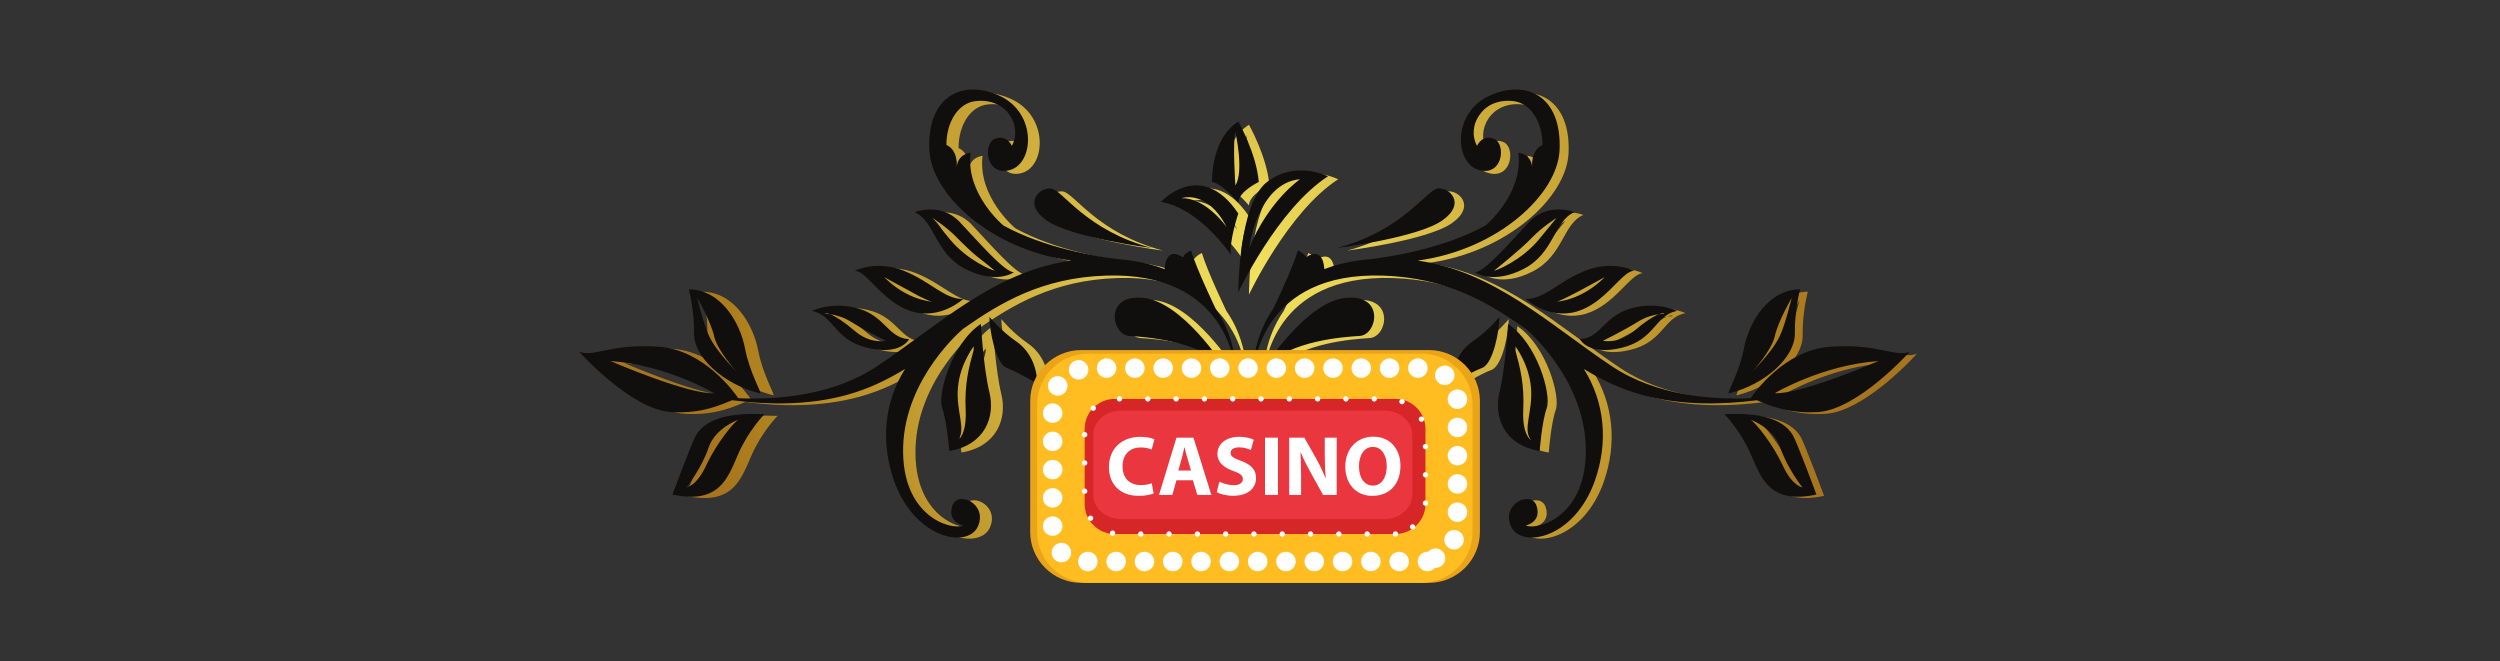 <svg xmlns="http://www.w3.org/2000/svg" xmlns:xlink="http://www.w3.org/1999/xlink" width="1890" zoomAndPan="magnify" viewBox="0 0 1417.5 375" height="500" preserveAspectRatio="xMidYMid meet" version="1.0"><rect x="0" y="0" width="1417.5" height="375" fill="#333333" stroke="none"/><defs><clipPath id="11e848b45c"><path d="M 336.316 52.668 L 1086.93 52.668 L 1086.93 305.418 L 336.316 305.418 Z M 336.316 52.668 " clip-rule="nonzero"/></clipPath><clipPath id="410aebd5e3"><path d="M 711.621 245.395 C 724.637 245.395 711.621 214.105 711.621 214.105 C 711.621 214.105 698.609 245.395 711.621 245.395 Z M 654.516 170.195 C 632.297 168 636.609 191.055 646.594 191.676 C 656.586 192.301 685.012 194.363 700 208.844 C 700 208.844 676.742 172.387 654.516 170.195 Z M 426.254 238.938 C 426.254 238.938 413.094 243.391 409.277 254.848 C 405.461 266.305 396.875 277.121 396.875 277.121 C 396.875 277.121 402.598 276.488 408.004 264.715 C 413.41 252.934 423.504 240.211 426.254 238.938 Z M 440.863 235.809 C 440.863 235.809 431.844 244.891 425.926 258.582 C 420.008 272.273 415.199 286.734 388.969 281.156 C 388.969 281.156 399.855 251.797 402.281 247.684 C 408.461 237.223 423.902 235.02 440.863 235.809 Z M 402.914 170.195 C 402.914 170.195 406.734 185.789 409.594 191.676 C 412.457 197.555 416.695 202.906 426.215 213.113 C 425.48 212.32 414.305 200.141 412.461 191.836 C 410.551 183.242 402.914 170.195 402.914 170.195 Z M 401.145 190.25 C 401.324 176.695 398.188 165.402 398.188 165.402 C 416.461 165.488 427.18 184.504 429.867 198.617 C 432.551 212.727 439.781 224.43 438.477 224.113 C 417.676 219.09 400.973 203.551 401.145 190.25 Z M 558.879 197.469 C 558.879 197.469 551.219 207.27 550 220.75 C 548.773 234.227 554.898 244.34 550 250.465 C 550 250.465 555.039 247.707 554.355 233.312 C 553.672 218.91 556.121 209.477 558.879 199.645 Z M 567.758 223.508 C 571.129 237.289 565.312 253.223 545.098 256.59 C 545.098 256.59 543.871 240.047 541.117 232.391 C 538.359 224.727 546.453 195.938 562.926 184.906 C 562.926 184.906 564.391 209.723 567.758 223.508 Z M 582.762 194.668 C 574.191 188.809 567.758 180.926 567.758 180.926 C 567.758 187.969 571.129 207.27 577.555 209.723 C 583.988 212.176 594.707 218.605 594.707 218.605 C 594.707 210.332 591.336 200.531 582.762 194.668 Z M 477.941 179.469 C 480.949 180.641 485.801 183.691 491.816 188.875 C 500.695 196.516 509.434 194.406 509.434 194.406 C 509.434 194.406 499.164 189.5 489.668 183.68 C 484.789 180.691 480.629 179.773 477.941 179.469 C 476.512 178.91 475.496 178.77 474.973 179.043 C 474.188 179.445 475.402 179.184 477.941 179.469 Z M 467.621 177.559 C 467.621 177.559 478.957 171.895 493.957 176.254 C 508.961 180.617 510.781 192.98 522.414 193.484 C 522.438 193.484 517.848 202.98 498.859 198.383 C 479.871 193.789 480.176 180.004 467.621 177.559 Z M 508.352 158.457 C 521.52 171.824 535.602 172.348 535.602 172.348 C 533.152 172.348 508.352 158.457 508.352 158.457 Z M 491.816 154.883 C 491.816 154.883 504.059 148.758 519.379 154.883 C 534.688 161.016 542.547 171.121 553.008 170.816 C 553.008 170.816 540.199 182.762 523.969 177.863 C 507.738 172.957 498.859 155.188 491.816 154.883 Z M 545.402 137.113 C 555.203 149.062 569.598 154.883 570.824 154.883 C 570.824 154.883 555.816 142.941 549.688 136.504 C 543.566 130.07 535.602 125.172 535.602 125.172 C 535.602 125.172 535.602 125.172 545.402 137.113 Z M 525.5 121.863 C 525.5 121.863 540.199 115.977 550.914 127.312 C 561.633 138.652 575.902 155.352 581.539 155.805 C 581.539 155.805 571.738 162.852 554.285 153.961 C 536.828 145.082 537.133 126.832 525.5 121.863 Z M 599.938 126.484 C 613.797 136.305 659.414 142.082 659.414 142.082 C 622.457 132.262 609.18 109.734 602.824 108.582 C 596.473 107.426 586.082 116.664 599.938 126.484 Z M 412.461 223.965 C 412.461 223.965 385.738 208.062 353.926 205.84 C 353.926 205.84 398.141 224.91 412.461 223.965 Z M 633.293 157.66 C 597.703 158.879 574.441 172.555 553.016 187.613 C 553.016 187.613 553.008 187.617 553.008 187.617 C 552.84 187.734 520.258 214.867 519.102 254.141 C 517.945 293.418 545.918 301.508 553.008 298.621 C 553.008 298.621 543.93 296.883 546.816 287.645 C 549.707 278.398 567.031 286.395 561.254 299.148 C 555.477 311.902 525.453 306.129 513.906 273.203 C 506.293 251.504 508.398 229.047 520.191 210.309 C 510.23 216.379 499.562 221.594 487.254 224.973 C 465.504 230.945 442.441 230.543 422.652 227.941 C 416.73 230.16 406.297 235.703 388.168 234.625 C 365.582 233.281 336.316 200.547 336.316 200.547 C 344.59 203.957 353.812 195.871 381.172 197.754 C 407.078 199.531 424.332 224.195 426.098 226.812 C 448.012 227.762 479.441 225.41 504.434 208.742 C 540.02 185.012 570.359 155.383 613.914 149.176 C 568.547 143.094 535.012 111.809 533.875 86.895 C 532.477 56.293 552.75 46.578 573.625 56.293 C 594.504 66.008 593.051 94.18 579.457 98.062 C 565.855 101.953 563.914 83.488 570.711 80.582 C 577.508 77.664 580.422 84.465 580.422 84.465 C 586.254 74.262 578.48 57.262 560.035 59.211 C 550.352 60.223 543.496 70.738 543.492 83.938 C 550.375 87 549.348 96.605 549.348 96.605 C 549.84 88.828 557.121 88.348 557.121 88.348 C 554.203 111.66 575.68 129.418 575.684 129.418 C 598.855 142.152 628.012 146.871 640.484 148.391 C 641.266 148.449 642.051 148.512 642.84 148.59 C 644.121 148.707 645.363 148.859 646.594 149.016 C 654.141 150.016 660.762 151.734 666.562 153.996 L 666.562 153.992 C 667.508 140.223 676.766 147.25 676.766 147.25 C 678.602 144.605 681.48 143.457 681.48 143.457 C 684.578 153.961 695.336 176.254 695.336 176.254 C 705.93 191.496 707.066 208.055 706.332 212.41 C 706.637 208.719 701.746 155.312 633.293 157.66 Z M 706.332 212.41 C 706.328 212.457 706.32 212.52 706.316 212.562 C 706.32 212.527 706.328 212.473 706.332 212.41 Z M 706.504 106.762 C 711.523 99.02 706.504 76.492 706.504 76.492 C 704.848 82.258 706.504 106.762 706.504 106.762 Z M 693.32 104.949 C 693.32 104.949 692.492 80.609 708.156 70.719 C 708.156 70.719 718.461 88.934 719.695 104.824 C 719.695 104.824 708.156 110.328 708.156 116.484 C 708.156 116.484 698.266 104.961 693.32 104.949 Z M 676.008 114.008 C 690.02 113.598 701.566 130.305 701.566 130.305 C 690.434 108.664 676.008 114.008 676.008 114.008 Z M 664.469 116.07 C 664.469 116.07 687.133 91.27 708.156 122.637 C 708.156 122.637 702.797 138.559 704.035 146.07 C 704.035 146.07 686.723 119.781 664.469 116.07 Z M 714.336 141.973 C 725.469 115.105 743 103.289 743 103.289 C 718.91 105.348 714.008 142.762 714.336 141.973 Z M 708.156 167.051 C 708.156 167.051 708.156 117.305 724.383 104.824 C 740.609 92.344 758.734 101.641 758.734 101.641 C 730.176 120.195 708.156 167.051 708.156 167.051 Z M 768.727 170.195 C 746.504 172.387 723.246 208.844 723.246 208.844 C 738.234 194.363 766.656 192.301 776.648 191.676 C 786.637 191.055 790.945 168 768.727 170.195 Z M 1026.371 277.121 C 1026.371 277.121 1017.785 266.305 1013.969 254.848 C 1010.148 243.391 996.988 238.938 996.988 238.938 C 999.742 240.211 1009.832 252.934 1015.238 264.715 C 1020.645 276.488 1026.371 277.121 1026.371 277.121 Z M 1020.961 247.684 C 1023.391 251.797 1034.273 281.156 1034.273 281.156 C 1008.039 286.734 1003.234 272.273 997.32 258.582 C 991.395 244.891 982.375 235.809 982.375 235.809 C 999.336 235.02 1014.781 237.223 1020.961 247.684 Z M 997.031 213.113 C 1006.547 202.906 1010.789 197.555 1013.648 191.676 C 1016.512 185.789 1020.328 170.195 1020.328 170.195 C 1020.328 170.195 1012.695 183.242 1010.781 191.836 C 1008.941 200.141 997.766 212.32 997.031 213.113 Z M 984.77 224.113 C 983.461 224.43 990.691 212.727 993.379 198.617 C 996.062 184.504 1006.785 165.488 1025.055 165.402 C 1025.055 165.402 1021.918 176.695 1022.094 190.25 C 1022.27 203.551 1005.57 219.09 984.77 224.113 Z M 716.91 212.41 C 716.918 212.473 716.922 212.527 716.93 212.562 C 716.922 212.52 716.918 212.457 716.91 212.41 Z M 1069.32 205.84 C 1037.504 208.062 1010.781 223.965 1010.781 223.965 C 1025.098 224.91 1069.32 205.84 1069.32 205.84 Z M 1086.93 200.547 C 1086.93 200.547 1057.66 233.281 1035.078 234.625 C 1016.945 235.703 1006.52 230.16 1000.59 227.941 C 980.805 230.543 957.742 230.945 935.984 224.973 C 923.684 221.594 913.016 216.379 903.059 210.309 C 914.844 229.047 916.949 251.504 909.34 273.203 C 897.793 306.129 867.766 311.902 861.992 299.148 C 856.215 286.395 873.539 278.398 876.43 287.645 C 879.312 296.883 870.234 298.621 870.234 298.621 C 877.324 301.508 905.297 293.418 904.145 254.141 C 902.988 214.867 870.406 187.734 870.234 187.617 C 870.234 187.617 870.23 187.613 870.23 187.613 C 848.801 172.555 825.539 158.879 789.949 157.66 C 721.492 155.312 716.605 208.719 716.91 212.41 C 716.18 208.055 717.316 191.496 727.906 176.254 C 727.906 176.254 738.668 153.961 741.766 143.457 C 741.766 143.457 744.645 144.605 746.48 147.25 C 746.48 147.25 755.738 140.223 756.688 153.992 L 756.684 153.996 C 762.48 151.734 769.102 150.016 776.648 149.016 C 777.883 148.859 779.125 148.707 780.402 148.59 C 781.195 148.512 781.98 148.449 782.766 148.391 C 795.234 146.871 824.391 142.152 847.559 129.418 C 847.566 129.418 869.039 111.66 866.125 88.348 C 866.125 88.348 873.402 88.828 873.895 96.605 C 873.895 96.605 872.871 87 879.754 83.938 C 879.746 70.738 872.895 60.223 863.211 59.211 C 844.762 57.262 836.992 74.262 842.82 84.465 C 842.82 84.465 845.734 77.664 852.531 80.582 C 859.328 83.488 857.387 101.953 843.789 98.062 C 830.195 94.18 828.742 66.008 849.617 56.293 C 870.496 46.578 890.766 56.293 889.371 86.895 C 888.234 111.809 854.695 143.094 809.332 149.176 C 852.883 155.383 883.227 185.012 918.809 208.742 C 943.801 225.41 975.234 227.762 997.148 226.812 C 998.906 224.195 1016.164 199.531 1042.074 197.754 C 1069.438 195.871 1078.656 203.957 1086.93 200.547 Z M 864.367 199.645 C 867.121 209.477 869.574 218.91 868.887 233.312 C 868.207 247.707 873.246 250.465 873.246 250.465 C 868.348 244.34 874.469 234.227 873.246 220.75 C 872.023 207.27 864.367 197.469 864.367 197.469 Z M 855.48 223.508 C 858.855 209.723 860.32 184.906 860.32 184.906 C 876.785 195.938 884.887 224.727 882.129 232.391 C 879.371 240.047 878.148 256.59 878.148 256.59 C 857.938 253.223 852.117 237.289 855.48 223.508 Z M 840.48 194.668 C 831.906 200.531 828.535 210.332 828.535 218.605 C 828.535 218.605 839.254 212.176 845.688 209.723 C 852.117 207.27 855.48 187.969 855.48 180.926 C 855.48 180.926 849.055 188.809 840.48 194.668 Z M 933.574 183.68 C 924.082 189.5 913.812 194.406 913.812 194.406 C 913.812 194.406 922.551 196.516 931.43 188.875 C 937.453 183.691 942.297 180.641 945.305 179.469 C 947.844 179.184 949.055 179.445 948.277 179.043 C 947.75 178.77 946.734 178.91 945.305 179.469 C 942.617 179.773 938.453 180.691 933.574 183.68 Z M 929.289 176.254 C 944.289 171.895 955.625 177.559 955.625 177.559 C 943.07 180.004 943.375 193.789 924.387 198.383 C 905.398 202.98 900.805 193.484 900.828 193.484 C 912.465 192.98 914.281 180.617 929.289 176.254 Z M 887.641 172.348 C 887.641 172.348 901.727 171.824 914.891 158.457 C 914.891 158.457 890.094 172.348 887.641 172.348 Z M 870.234 170.816 C 880.699 171.121 888.555 161.016 903.871 154.883 C 919.184 148.758 931.43 154.883 931.43 154.883 C 924.387 155.188 915.508 172.957 899.277 177.863 C 883.043 182.762 870.234 170.816 870.234 170.816 Z M 887.641 125.172 C 887.641 125.172 879.676 130.07 873.555 136.504 C 867.426 142.941 852.422 154.883 852.422 154.883 C 853.645 154.883 868.043 149.062 877.844 137.113 C 887.641 125.172 887.641 125.172 887.641 125.172 Z M 897.746 121.863 C 886.109 126.832 886.414 145.082 868.957 153.961 C 851.508 162.852 841.707 155.805 841.707 155.805 C 847.344 155.352 861.609 138.652 872.328 127.312 C 883.043 115.977 897.746 121.863 897.746 121.863 Z M 823.305 126.484 C 809.449 136.305 763.832 142.082 763.832 142.082 C 800.785 132.262 814.062 109.734 820.422 108.582 C 826.77 107.426 837.164 116.664 823.305 126.484 Z M 823.305 126.484 " clip-rule="nonzero"/></clipPath><clipPath id="5b9ee47117"><path d="M 711.621 245.395 C 724.637 245.395 711.621 214.105 711.621 214.105 C 711.621 214.105 698.609 245.395 711.621 245.395 Z M 654.516 170.195 C 632.297 168 636.609 191.055 646.594 191.676 C 656.586 192.301 685.012 194.363 700 208.844 C 700 208.844 676.742 172.387 654.516 170.195 Z M 426.254 238.938 C 426.254 238.938 413.094 243.391 409.277 254.848 C 405.461 266.305 396.875 277.121 396.875 277.121 C 396.875 277.121 402.598 276.488 408.004 264.715 C 413.41 252.934 423.504 240.211 426.254 238.938 Z M 440.863 235.809 C 440.863 235.809 431.844 244.891 425.926 258.582 C 420.008 272.273 415.199 286.734 388.969 281.156 C 388.969 281.156 399.855 251.797 402.281 247.684 C 408.461 237.223 423.902 235.02 440.863 235.809 Z M 402.914 170.195 C 402.914 170.195 406.734 185.789 409.594 191.676 C 412.457 197.555 416.695 202.906 426.215 213.113 C 425.48 212.32 414.305 200.141 412.461 191.836 C 410.551 183.242 402.914 170.195 402.914 170.195 Z M 401.145 190.25 C 401.324 176.695 398.188 165.402 398.188 165.402 C 416.461 165.488 427.18 184.504 429.867 198.617 C 432.551 212.727 439.781 224.43 438.477 224.113 C 417.676 219.09 400.973 203.551 401.145 190.25 Z M 558.879 197.469 C 558.879 197.469 551.219 207.27 550 220.75 C 548.773 234.227 554.898 244.34 550 250.465 C 550 250.465 555.039 247.707 554.355 233.312 C 553.672 218.91 556.121 209.477 558.879 199.645 Z M 567.758 223.508 C 571.129 237.289 565.312 253.223 545.098 256.59 C 545.098 256.59 543.871 240.047 541.117 232.391 C 538.359 224.727 546.453 195.938 562.926 184.906 C 562.926 184.906 564.391 209.723 567.758 223.508 Z M 582.762 194.668 C 574.191 188.809 567.758 180.926 567.758 180.926 C 567.758 187.969 571.129 207.27 577.555 209.723 C 583.988 212.176 594.707 218.605 594.707 218.605 C 594.707 210.332 591.336 200.531 582.762 194.668 Z M 477.941 179.469 C 480.949 180.641 485.801 183.691 491.816 188.875 C 500.695 196.516 509.434 194.406 509.434 194.406 C 509.434 194.406 499.164 189.5 489.668 183.68 C 484.789 180.691 480.629 179.773 477.941 179.469 C 476.512 178.91 475.496 178.77 474.973 179.043 C 474.188 179.445 475.402 179.184 477.941 179.469 Z M 467.621 177.559 C 467.621 177.559 478.957 171.895 493.957 176.254 C 508.961 180.617 510.781 192.98 522.414 193.484 C 522.438 193.484 517.848 202.98 498.859 198.383 C 479.871 193.789 480.176 180.004 467.621 177.559 Z M 508.352 158.457 C 521.52 171.824 535.602 172.348 535.602 172.348 C 533.152 172.348 508.352 158.457 508.352 158.457 Z M 491.816 154.883 C 491.816 154.883 504.059 148.758 519.379 154.883 C 534.688 161.016 542.547 171.121 553.008 170.816 C 553.008 170.816 540.199 182.762 523.969 177.863 C 507.738 172.957 498.859 155.188 491.816 154.883 Z M 545.402 137.113 C 555.203 149.062 569.598 154.883 570.824 154.883 C 570.824 154.883 555.816 142.941 549.688 136.504 C 543.566 130.07 535.602 125.172 535.602 125.172 C 535.602 125.172 535.602 125.172 545.402 137.113 Z M 525.5 121.863 C 525.5 121.863 540.199 115.977 550.914 127.312 C 561.633 138.652 575.902 155.352 581.539 155.805 C 581.539 155.805 571.738 162.852 554.285 153.961 C 536.828 145.082 537.133 126.832 525.5 121.863 Z M 599.938 126.484 C 613.797 136.305 659.414 142.082 659.414 142.082 C 622.457 132.262 609.18 109.734 602.824 108.582 C 596.473 107.426 586.082 116.664 599.938 126.484 Z M 412.461 223.965 C 412.461 223.965 385.738 208.062 353.926 205.84 C 353.926 205.84 398.141 224.91 412.461 223.965 Z M 633.293 157.66 C 597.703 158.879 574.441 172.555 553.016 187.613 C 553.016 187.613 553.008 187.617 553.008 187.617 C 552.84 187.734 520.258 214.867 519.102 254.141 C 517.945 293.418 545.918 301.508 553.008 298.621 C 553.008 298.621 543.93 296.883 546.816 287.645 C 549.707 278.398 567.031 286.395 561.254 299.148 C 555.477 311.902 525.453 306.129 513.906 273.203 C 506.293 251.504 508.398 229.047 520.191 210.309 C 510.23 216.379 499.562 221.594 487.254 224.973 C 465.504 230.945 442.441 230.543 422.652 227.941 C 416.73 230.16 406.297 235.703 388.168 234.625 C 365.582 233.281 336.316 200.547 336.316 200.547 C 344.59 203.957 353.812 195.871 381.172 197.754 C 407.078 199.531 424.332 224.195 426.098 226.812 C 448.012 227.762 479.441 225.41 504.434 208.742 C 540.02 185.012 570.359 155.383 613.914 149.176 C 568.547 143.094 535.012 111.809 533.875 86.895 C 532.477 56.293 552.75 46.578 573.625 56.293 C 594.504 66.008 593.051 94.18 579.457 98.062 C 565.855 101.953 563.914 83.488 570.711 80.582 C 577.508 77.664 580.422 84.465 580.422 84.465 C 586.254 74.262 578.48 57.262 560.035 59.211 C 550.352 60.223 543.496 70.738 543.492 83.938 C 550.375 87 549.348 96.605 549.348 96.605 C 549.84 88.828 557.121 88.348 557.121 88.348 C 554.203 111.66 575.68 129.418 575.684 129.418 C 598.855 142.152 628.012 146.871 640.484 148.391 C 641.266 148.449 642.051 148.512 642.84 148.59 C 644.121 148.707 645.363 148.859 646.594 149.016 C 654.141 150.016 660.762 151.734 666.562 153.996 L 666.562 153.992 C 667.508 140.223 676.766 147.25 676.766 147.25 C 678.602 144.605 681.48 143.457 681.48 143.457 C 684.578 153.961 695.336 176.254 695.336 176.254 C 705.93 191.496 707.066 208.055 706.332 212.41 C 706.637 208.719 701.746 155.312 633.293 157.66 Z M 706.332 212.41 C 706.328 212.457 706.32 212.52 706.316 212.562 C 706.32 212.527 706.328 212.473 706.332 212.41 Z M 706.504 106.762 C 711.523 99.02 706.504 76.492 706.504 76.492 C 704.848 82.258 706.504 106.762 706.504 106.762 Z M 693.32 104.949 C 693.32 104.949 692.492 80.609 708.156 70.719 C 708.156 70.719 718.461 88.934 719.695 104.824 C 719.695 104.824 708.156 110.328 708.156 116.484 C 708.156 116.484 698.266 104.961 693.32 104.949 Z M 676.008 114.008 C 690.02 113.598 701.566 130.305 701.566 130.305 C 690.434 108.664 676.008 114.008 676.008 114.008 Z M 664.469 116.07 C 664.469 116.07 687.133 91.27 708.156 122.637 C 708.156 122.637 702.797 138.559 704.035 146.07 C 704.035 146.07 686.723 119.781 664.469 116.07 Z M 714.336 141.973 C 725.469 115.105 743 103.289 743 103.289 C 718.91 105.348 714.008 142.762 714.336 141.973 Z M 708.156 167.051 C 708.156 167.051 708.156 117.305 724.383 104.824 C 740.609 92.344 758.734 101.641 758.734 101.641 C 730.176 120.195 708.156 167.051 708.156 167.051 Z M 768.727 170.195 C 746.504 172.387 723.246 208.844 723.246 208.844 C 738.234 194.363 766.656 192.301 776.648 191.676 C 786.637 191.055 790.945 168 768.727 170.195 Z M 1026.371 277.121 C 1026.371 277.121 1017.785 266.305 1013.969 254.848 C 1010.148 243.391 996.988 238.938 996.988 238.938 C 999.742 240.211 1009.832 252.934 1015.238 264.715 C 1020.645 276.488 1026.371 277.121 1026.371 277.121 Z M 1020.961 247.684 C 1023.391 251.797 1034.273 281.156 1034.273 281.156 C 1008.039 286.734 1003.234 272.273 997.32 258.582 C 991.395 244.891 982.375 235.809 982.375 235.809 C 999.336 235.02 1014.781 237.223 1020.961 247.684 Z M 997.031 213.113 C 1006.547 202.906 1010.789 197.555 1013.648 191.676 C 1016.512 185.789 1020.328 170.195 1020.328 170.195 C 1020.328 170.195 1012.695 183.242 1010.781 191.836 C 1008.941 200.141 997.766 212.32 997.031 213.113 Z M 984.77 224.113 C 983.461 224.43 990.691 212.727 993.379 198.617 C 996.062 184.504 1006.785 165.488 1025.055 165.402 C 1025.055 165.402 1021.918 176.695 1022.094 190.25 C 1022.27 203.551 1005.57 219.09 984.77 224.113 Z M 716.91 212.41 C 716.918 212.473 716.922 212.527 716.93 212.562 C 716.922 212.52 716.918 212.457 716.91 212.41 Z M 1069.32 205.84 C 1037.504 208.062 1010.781 223.965 1010.781 223.965 C 1025.098 224.91 1069.32 205.84 1069.32 205.84 Z M 1086.93 200.547 C 1086.93 200.547 1057.66 233.281 1035.078 234.625 C 1016.945 235.703 1006.52 230.16 1000.59 227.941 C 980.805 230.543 957.742 230.945 935.984 224.973 C 923.684 221.594 913.016 216.379 903.059 210.309 C 914.844 229.047 916.949 251.504 909.34 273.203 C 897.793 306.129 867.766 311.902 861.992 299.148 C 856.215 286.395 873.539 278.398 876.43 287.645 C 879.312 296.883 870.234 298.621 870.234 298.621 C 877.324 301.508 905.297 293.418 904.145 254.141 C 902.988 214.867 870.406 187.734 870.234 187.617 C 870.234 187.617 870.23 187.613 870.23 187.613 C 848.801 172.555 825.539 158.879 789.949 157.66 C 721.492 155.312 716.605 208.719 716.91 212.41 C 716.18 208.055 717.316 191.496 727.906 176.254 C 727.906 176.254 738.668 153.961 741.766 143.457 C 741.766 143.457 744.645 144.605 746.48 147.25 C 746.48 147.25 755.738 140.223 756.688 153.992 L 756.684 153.996 C 762.48 151.734 769.102 150.016 776.648 149.016 C 777.883 148.859 779.125 148.707 780.402 148.59 C 781.195 148.512 781.98 148.449 782.766 148.391 C 795.234 146.871 824.391 142.152 847.559 129.418 C 847.566 129.418 869.039 111.66 866.125 88.348 C 866.125 88.348 873.402 88.828 873.895 96.605 C 873.895 96.605 872.871 87 879.754 83.938 C 879.746 70.738 872.895 60.223 863.211 59.211 C 844.762 57.262 836.992 74.262 842.82 84.465 C 842.82 84.465 845.734 77.664 852.531 80.582 C 859.328 83.488 857.387 101.953 843.789 98.062 C 830.195 94.18 828.742 66.008 849.617 56.293 C 870.496 46.578 890.766 56.293 889.371 86.895 C 888.234 111.809 854.695 143.094 809.332 149.176 C 852.883 155.383 883.227 185.012 918.809 208.742 C 943.801 225.41 975.234 227.762 997.148 226.812 C 998.906 224.195 1016.164 199.531 1042.074 197.754 C 1069.438 195.871 1078.656 203.957 1086.93 200.547 Z M 864.367 199.645 C 867.121 209.477 869.574 218.91 868.887 233.312 C 868.207 247.707 873.246 250.465 873.246 250.465 C 868.348 244.34 874.469 234.227 873.246 220.75 C 872.023 207.27 864.367 197.469 864.367 197.469 Z M 855.48 223.508 C 858.855 209.723 860.32 184.906 860.32 184.906 C 876.785 195.938 884.887 224.727 882.129 232.391 C 879.371 240.047 878.148 256.59 878.148 256.59 C 857.938 253.223 852.117 237.289 855.48 223.508 Z M 840.48 194.668 C 831.906 200.531 828.535 210.332 828.535 218.605 C 828.535 218.605 839.254 212.176 845.688 209.723 C 852.117 207.27 855.48 187.969 855.48 180.926 C 855.48 180.926 849.055 188.809 840.48 194.668 Z M 933.574 183.68 C 924.082 189.5 913.812 194.406 913.812 194.406 C 913.812 194.406 922.551 196.516 931.43 188.875 C 937.453 183.691 942.297 180.641 945.305 179.469 C 947.844 179.184 949.055 179.445 948.277 179.043 C 947.75 178.77 946.734 178.91 945.305 179.469 C 942.617 179.773 938.453 180.691 933.574 183.68 Z M 929.289 176.254 C 944.289 171.895 955.625 177.559 955.625 177.559 C 943.07 180.004 943.375 193.789 924.387 198.383 C 905.398 202.98 900.805 193.484 900.828 193.484 C 912.465 192.98 914.281 180.617 929.289 176.254 Z M 887.641 172.348 C 887.641 172.348 901.727 171.824 914.891 158.457 C 914.891 158.457 890.094 172.348 887.641 172.348 Z M 870.234 170.816 C 880.699 171.121 888.555 161.016 903.871 154.883 C 919.184 148.758 931.43 154.883 931.43 154.883 C 924.387 155.188 915.508 172.957 899.277 177.863 C 883.043 182.762 870.234 170.816 870.234 170.816 Z M 887.641 125.172 C 887.641 125.172 879.676 130.07 873.555 136.504 C 867.426 142.941 852.422 154.883 852.422 154.883 C 853.645 154.883 868.043 149.062 877.844 137.113 C 887.641 125.172 887.641 125.172 887.641 125.172 Z M 897.746 121.863 C 886.109 126.832 886.414 145.082 868.957 153.961 C 851.508 162.852 841.707 155.805 841.707 155.805 C 847.344 155.352 861.609 138.652 872.328 127.312 C 883.043 115.977 897.746 121.863 897.746 121.863 Z M 823.305 126.484 C 809.449 136.305 763.832 142.082 763.832 142.082 C 800.785 132.262 814.062 109.734 820.422 108.582 C 826.77 107.426 837.164 116.664 823.305 126.484 " clip-rule="nonzero"/></clipPath><clipPath id="825189b0bc"><path d="M 354.578 -63.012 L 297.395 299.273 L 1068.668 421.098 L 1125.848 58.816 Z M 354.578 -63.012 " clip-rule="nonzero"/></clipPath><radialGradient gradientTransform="matrix(0.988, 0.156, -0.156, 0.988, 714.162, 160.888)" gradientUnits="userSpaceOnUse" r="328.205" cx="0" id="b9f00af3cc" cy="0" fx="0" fy="0"><stop stop-opacity="1" stop-color="rgb(95.503%, 88.805%, 37.103%)" offset="0"/><stop stop-opacity="1" stop-color="rgb(95.303%, 88.603%, 36.903%)" offset="0.008"/><stop stop-opacity="1" stop-color="rgb(95.299%, 88.599%, 36.717%)" offset="0.012"/><stop stop-opacity="1" stop-color="rgb(95.122%, 88.422%, 36.517%)" offset="0.016"/><stop stop-opacity="1" stop-color="rgb(94.901%, 88.022%, 36.499%)" offset="0.02"/><stop stop-opacity="1" stop-color="rgb(94.659%, 87.785%, 36.482%)" offset="0.023"/><stop stop-opacity="1" stop-color="rgb(94.281%, 87.631%, 36.282%)" offset="0.027"/><stop stop-opacity="1" stop-color="rgb(94.099%, 87.296%, 36.099%)" offset="0.031"/><stop stop-opacity="1" stop-color="rgb(94.099%, 87.099%, 36.099%)" offset="0.043"/><stop stop-opacity="1" stop-color="rgb(93.91%, 87.099%, 35.91%)" offset="0.047"/><stop stop-opacity="1" stop-color="rgb(93.71%, 86.914%, 35.71%)" offset="0.051"/><stop stop-opacity="1" stop-color="rgb(93.7%, 86.714%, 35.519%)" offset="0.055"/><stop stop-opacity="1" stop-color="rgb(93.7%, 86.523%, 35.32%)" offset="0.059"/><stop stop-opacity="1" stop-color="rgb(93.5%, 86.304%, 35.278%)" offset="0.062"/><stop stop-opacity="1" stop-color="rgb(93.3%, 86.078%, 35.078%)" offset="0.066"/><stop stop-opacity="1" stop-color="rgb(93.288%, 85.889%, 34.9%)" offset="0.07"/><stop stop-opacity="1" stop-color="rgb(93.088%, 85.689%, 34.9%)" offset="0.074"/><stop stop-opacity="1" stop-color="rgb(92.899%, 85.5%, 34.898%)" offset="0.078"/><stop stop-opacity="1" stop-color="rgb(92.899%, 85.5%, 34.702%)" offset="0.082"/><stop stop-opacity="1" stop-color="rgb(92.899%, 85.307%, 34.502%)" offset="0.086"/><stop stop-opacity="1" stop-color="rgb(92.711%, 85.107%, 34.311%)" offset="0.09"/><stop stop-opacity="1" stop-color="rgb(92.511%, 84.917%, 34.111%)" offset="0.094"/><stop stop-opacity="1" stop-color="rgb(92.499%, 84.715%, 34.099%)" offset="0.098"/><stop stop-opacity="1" stop-color="rgb(92.48%, 84.499%, 34.076%)" offset="0.102"/><stop stop-opacity="1" stop-color="rgb(92.331%, 84.28%, 33.876%)" offset="0.105"/><stop stop-opacity="1" stop-color="rgb(92.2%, 84.081%, 33.699%)" offset="0.109"/><stop stop-opacity="1" stop-color="rgb(92.2%, 83.89%, 33.69%)" offset="0.113"/><stop stop-opacity="1" stop-color="rgb(92.195%, 83.69%, 33.49%)" offset="0.117"/><stop stop-opacity="1" stop-color="rgb(91.995%, 83.368%, 33.168%)" offset="0.121"/><stop stop-opacity="1" stop-color="rgb(91.8%, 83.173%, 32.973%)" offset="0.133"/><stop stop-opacity="1" stop-color="rgb(91.618%, 83.104%, 32.904%)" offset="0.137"/><stop stop-opacity="1" stop-color="rgb(91.417%, 82.922%, 32.899%)" offset="0.141"/><stop stop-opacity="1" stop-color="rgb(91.199%, 82.706%, 32.877%)" offset="0.145"/><stop stop-opacity="1" stop-color="rgb(90.982%, 82.532%, 32.677%)" offset="0.148"/><stop stop-opacity="1" stop-color="rgb(90.782%, 82.387%, 32.5%)" offset="0.152"/><stop stop-opacity="1" stop-color="rgb(90.599%, 82.187%, 32.494%)" offset="0.156"/><stop stop-opacity="1" stop-color="rgb(90.599%, 81.996%, 32.343%)" offset="0.16"/><stop stop-opacity="1" stop-color="rgb(90.599%, 81.798%, 32.199%)" offset="0.164"/><stop stop-opacity="1" stop-color="rgb(90.405%, 81.601%, 32.199%)" offset="0.168"/><stop stop-opacity="1" stop-color="rgb(90.205%, 81.41%, 32.01%)" offset="0.172"/><stop stop-opacity="1" stop-color="rgb(90.199%, 81.21%, 31.81%)" offset="0.176"/><stop stop-opacity="1" stop-color="rgb(90.199%, 81.02%, 31.799%)" offset="0.18"/><stop stop-opacity="1" stop-color="rgb(90.024%, 80.82%, 31.799%)" offset="0.184"/><stop stop-opacity="1" stop-color="rgb(89.804%, 80.598%, 31.599%)" offset="0.188"/><stop stop-opacity="1" stop-color="rgb(89.578%, 80.383%, 31.4%)" offset="0.191"/><stop stop-opacity="1" stop-color="rgb(89.388%, 80.183%, 31.387%)" offset="0.195"/><stop stop-opacity="1" stop-color="rgb(89.188%, 79.993%, 31.187%)" offset="0.199"/><stop stop-opacity="1" stop-color="rgb(89%, 79.793%, 31%)" offset="0.203"/><stop stop-opacity="1" stop-color="rgb(89%, 79.599%, 31%)" offset="0.207"/><stop stop-opacity="1" stop-color="rgb(89%, 79.407%, 30.807%)" offset="0.211"/><stop stop-opacity="1" stop-color="rgb(88.812%, 79.207%, 30.608%)" offset="0.215"/><stop stop-opacity="1" stop-color="rgb(88.611%, 79.016%, 30.417%)" offset="0.219"/><stop stop-opacity="1" stop-color="rgb(88.599%, 78.816%, 30.215%)" offset="0.223"/><stop stop-opacity="1" stop-color="rgb(88.576%, 78.6%, 30.176%)" offset="0.227"/><stop stop-opacity="1" stop-color="rgb(88.376%, 78.38%, 29.976%)" offset="0.23"/><stop stop-opacity="1" stop-color="rgb(88.185%, 78.18%, 29.799%)" offset="0.234"/><stop stop-opacity="1" stop-color="rgb(87.985%, 78%, 29.799%)" offset="0.238"/><stop stop-opacity="1" stop-color="rgb(87.796%, 77.994%, 29.794%)" offset="0.242"/><stop stop-opacity="1" stop-color="rgb(87.646%, 77.794%, 29.594%)" offset="0.246"/><stop stop-opacity="1" stop-color="rgb(87.306%, 77.454%, 29.205%)" offset="0.25"/><stop stop-opacity="1" stop-color="rgb(87.106%, 77.116%, 29.005%)" offset="0.262"/><stop stop-opacity="1" stop-color="rgb(87.001%, 76.813%, 28.9%)" offset="0.27"/><stop stop-opacity="1" stop-color="rgb(86.801%, 76.591%, 28.7%)" offset="0.273"/><stop stop-opacity="1" stop-color="rgb(86.694%, 76.286%, 28.595%)" offset="0.277"/><stop stop-opacity="1" stop-color="rgb(86.496%, 75.896%, 28.397%)" offset="0.285"/><stop stop-opacity="1" stop-color="rgb(86.299%, 75.505%, 28.006%)" offset="0.293"/><stop stop-opacity="1" stop-color="rgb(86.108%, 75.114%, 27.805%)" offset="0.301"/><stop stop-opacity="1" stop-color="rgb(85.809%, 74.809%, 27.724%)" offset="0.309"/><stop stop-opacity="1" stop-color="rgb(85.599%, 74.599%, 27.466%)" offset="0.312"/><stop stop-opacity="1" stop-color="rgb(85.396%, 74.396%, 27.191%)" offset="0.32"/><stop stop-opacity="1" stop-color="rgb(85.196%, 74.098%, 27%)" offset="0.328"/><stop stop-opacity="1" stop-color="rgb(85.005%, 73.708%, 26.801%)" offset="0.336"/><stop stop-opacity="1" stop-color="rgb(84.814%, 73.415%, 26.7%)" offset="0.344"/><stop stop-opacity="1" stop-color="rgb(84.708%, 73.206%, 26.7%)" offset="0.348"/><stop stop-opacity="1" stop-color="rgb(84.686%, 72.986%, 26.688%)" offset="0.352"/><stop stop-opacity="1" stop-color="rgb(84.48%, 72.682%, 26.48%)" offset="0.355"/><stop stop-opacity="1" stop-color="rgb(84.09%, 72.34%, 26.091%)" offset="0.363"/><stop stop-opacity="1" stop-color="rgb(83.699%, 71.999%, 25.899%)" offset="0.371"/><stop stop-opacity="1" stop-color="rgb(83.501%, 71.608%, 25.705%)" offset="0.379"/><stop stop-opacity="1" stop-color="rgb(83.31%, 71.217%, 25.505%)" offset="0.387"/><stop stop-opacity="1" stop-color="rgb(83.11%, 71.01%, 25.4%)" offset="0.395"/><stop stop-opacity="1" stop-color="rgb(82.993%, 70.892%, 25.2%)" offset="0.398"/><stop stop-opacity="1" stop-color="rgb(82.793%, 70.592%, 25.099%)" offset="0.406"/><stop stop-opacity="1" stop-color="rgb(82.626%, 70.297%, 25.002%)" offset="0.414"/><stop stop-opacity="1" stop-color="rgb(82.477%, 70.107%, 24.71%)" offset="0.422"/><stop stop-opacity="1" stop-color="rgb(82.399%, 69.917%, 24.417%)" offset="0.43"/><stop stop-opacity="1" stop-color="rgb(82.298%, 69.71%, 24.309%)" offset="0.434"/><stop stop-opacity="1" stop-color="rgb(82.098%, 69.489%, 24.289%)" offset="0.438"/><stop stop-opacity="1" stop-color="rgb(81.993%, 69.183%, 24.083%)" offset="0.441"/><stop stop-opacity="1" stop-color="rgb(81.793%, 68.793%, 23.692%)" offset="0.449"/><stop stop-opacity="1" stop-color="rgb(81.407%, 68.407%, 23.308%)" offset="0.465"/><stop stop-opacity="1" stop-color="rgb(81.207%, 68.106%, 23.108%)" offset="0.473"/><stop stop-opacity="1" stop-color="rgb(81.09%, 67.815%, 22.989%)" offset="0.477"/><stop stop-opacity="1" stop-color="rgb(80.785%, 67.462%, 22.789%)" offset="0.484"/><stop stop-opacity="1" stop-color="rgb(80.493%, 67.094%, 22.624%)" offset="0.492"/><stop stop-opacity="1" stop-color="rgb(80.399%, 66.798%, 22.475%)" offset="0.5"/><stop stop-opacity="1" stop-color="rgb(80.212%, 66.513%, 22.4%)" offset="0.508"/><stop stop-opacity="1" stop-color="rgb(80.013%, 66.313%, 22.218%)" offset="0.512"/><stop stop-opacity="1" stop-color="rgb(79.822%, 66.122%, 22.017%)" offset="0.516"/><stop stop-opacity="1" stop-color="rgb(79.485%, 65.784%, 21.861%)" offset="0.52"/><stop stop-opacity="1" stop-color="rgb(79.262%, 65.561%, 21.661%)" offset="0.531"/><stop stop-opacity="1" stop-color="rgb(79.199%, 65.306%, 21.599%)" offset="0.543"/><stop stop-opacity="1" stop-color="rgb(79.01%, 65.105%, 21.599%)" offset="0.547"/><stop stop-opacity="1" stop-color="rgb(78.81%, 64.914%, 21.599%)" offset="0.551"/><stop stop-opacity="1" stop-color="rgb(78.799%, 64.714%, 21.419%)" offset="0.555"/><stop stop-opacity="1" stop-color="rgb(78.624%, 64.523%, 21.219%)" offset="0.559"/><stop stop-opacity="1" stop-color="rgb(78.403%, 64.304%, 21.179%)" offset="0.562"/><stop stop-opacity="1" stop-color="rgb(78.178%, 64.073%, 20.973%)" offset="0.566"/><stop stop-opacity="1" stop-color="rgb(77.808%, 63.693%, 20.593%)" offset="0.578"/><stop stop-opacity="1" stop-color="rgb(77.606%, 63.312%, 20.212%)" offset="0.59"/><stop stop-opacity="1" stop-color="rgb(77.599%, 63.112%, 20.012%)" offset="0.594"/><stop stop-opacity="1" stop-color="rgb(77.599%, 62.921%, 20%)" offset="0.598"/><stop stop-opacity="1" stop-color="rgb(77.449%, 62.703%, 19.8%)" offset="0.602"/><stop stop-opacity="1" stop-color="rgb(77.28%, 62.532%, 19.6%)" offset="0.605"/><stop stop-opacity="1" stop-color="rgb(77.08%, 62.386%, 19.585%)" offset="0.609"/><stop stop-opacity="1" stop-color="rgb(76.9%, 62.186%, 19.385%)" offset="0.613"/><stop stop-opacity="1" stop-color="rgb(76.9%, 61.995%, 19.199%)" offset="0.617"/><stop stop-opacity="1" stop-color="rgb(76.9%, 61.795%, 19.199%)" offset="0.621"/><stop stop-opacity="1" stop-color="rgb(76.704%, 61.6%, 19.003%)" offset="0.625"/><stop stop-opacity="1" stop-color="rgb(76.505%, 61.414%, 18.803%)" offset="0.629"/><stop stop-opacity="1" stop-color="rgb(76.318%, 61.032%, 18.617%)" offset="0.637"/><stop stop-opacity="1" stop-color="rgb(75.941%, 60.817%, 18.417%)" offset="0.641"/><stop stop-opacity="1" stop-color="rgb(75.722%, 60.588%, 18.199%)" offset="0.645"/><stop stop-opacity="1" stop-color="rgb(75.693%, 60.188%, 17.993%)" offset="0.648"/><stop stop-opacity="1" stop-color="rgb(75.493%, 59.998%, 17.793%)" offset="0.656"/><stop stop-opacity="1" stop-color="rgb(75.299%, 59.801%, 17.599%)" offset="0.664"/><stop stop-opacity="1" stop-color="rgb(75.107%, 59.41%, 17.455%)" offset="0.672"/><stop stop-opacity="1" stop-color="rgb(74.907%, 59.019%, 17.305%)" offset="0.68"/><stop stop-opacity="1" stop-color="rgb(74.802%, 58.714%, 17.201%)" offset="0.688"/><stop stop-opacity="1" stop-color="rgb(74.594%, 58.493%, 17.001%)" offset="0.691"/><stop stop-opacity="1" stop-color="rgb(74.292%, 58.191%, 16.896%)" offset="0.695"/><stop stop-opacity="1" stop-color="rgb(74.1%, 57.999%, 16.698%)" offset="0.703"/><stop stop-opacity="1" stop-color="rgb(73.907%, 57.806%, 16.501%)" offset="0.711"/><stop stop-opacity="1" stop-color="rgb(73.708%, 57.607%, 16.316%)" offset="0.715"/><stop stop-opacity="1" stop-color="rgb(73.521%, 57.465%, 16.116%)" offset="0.723"/><stop stop-opacity="1" stop-color="rgb(73.309%, 57.303%, 15.887%)" offset="0.727"/><stop stop-opacity="1" stop-color="rgb(73.087%, 57.08%, 15.488%)" offset="0.73"/><stop stop-opacity="1" stop-color="rgb(72.896%, 56.689%, 15.297%)" offset="0.738"/><stop stop-opacity="1" stop-color="rgb(72.699%, 56.299%, 15.099%)" offset="0.746"/><stop stop-opacity="1" stop-color="rgb(72.501%, 55.91%, 14.9%)" offset="0.754"/><stop stop-opacity="1" stop-color="rgb(72.499%, 55.708%, 14.899%)" offset="0.758"/><stop stop-opacity="1" stop-color="rgb(72.499%, 55.699%, 14.717%)" offset="0.762"/><stop stop-opacity="1" stop-color="rgb(72.499%, 55.699%, 14.517%)" offset="0.766"/><stop stop-opacity="1" stop-color="rgb(72.348%, 55.499%, 14.478%)" offset="0.77"/><stop stop-opacity="1" stop-color="rgb(72.198%, 55.299%, 14.278%)" offset="0.773"/><stop stop-opacity="1" stop-color="rgb(72.186%, 55.287%, 14.099%)" offset="0.777"/><stop stop-opacity="1" stop-color="rgb(71.986%, 55.08%, 14.091%)" offset="0.781"/><stop stop-opacity="1" stop-color="rgb(71.796%, 54.692%, 13.892%)" offset="0.785"/><stop stop-opacity="1" stop-color="rgb(71.597%, 54.5%, 13.699%)" offset="0.789"/><stop stop-opacity="1" stop-color="rgb(71.4%, 54.305%, 13.504%)" offset="0.793"/><stop stop-opacity="1" stop-color="rgb(71.399%, 54.103%, 13.304%)" offset="0.805"/><stop stop-opacity="1" stop-color="rgb(71.399%, 53.923%, 13.3%)" offset="0.809"/><stop stop-opacity="1" stop-color="rgb(71.188%, 53.714%, 13.1%)" offset="0.812"/><stop stop-opacity="1" stop-color="rgb(70.789%, 53.484%, 12.9%)" offset="0.816"/><stop stop-opacity="1" stop-color="rgb(70.598%, 53.093%, 12.898%)" offset="0.824"/><stop stop-opacity="1" stop-color="rgb(70.403%, 52.702%, 12.703%)" offset="0.832"/><stop stop-opacity="1" stop-color="rgb(70.012%, 52.359%, 12.503%)" offset="0.84"/><stop stop-opacity="1" stop-color="rgb(69.807%, 52.104%, 12.5%)" offset="0.848"/><stop stop-opacity="1" stop-color="rgb(69.788%, 51.886%, 12.5%)" offset="0.852"/><stop stop-opacity="1" stop-color="rgb(69.585%, 51.585%, 12.349%)" offset="0.855"/><stop stop-opacity="1" stop-color="rgb(69.199%, 51.199%, 12.199%)" offset="0.871"/><stop stop-opacity="1" stop-color="rgb(69%, 51.001%, 12.199%)" offset="0.879"/><stop stop-opacity="1" stop-color="rgb(68.999%, 50.813%, 12.013%)" offset="0.883"/><stop stop-opacity="1" stop-color="rgb(68.817%, 50.613%, 11.813%)" offset="0.887"/><stop stop-opacity="1" stop-color="rgb(68.617%, 50.6%, 11.8%)" offset="0.891"/><stop stop-opacity="1" stop-color="rgb(68.599%, 50.4%, 11.8%)" offset="0.895"/><stop stop-opacity="1" stop-color="rgb(68.582%, 50.182%, 11.781%)" offset="0.898"/><stop stop-opacity="1" stop-color="rgb(68.382%, 49.969%, 11.581%)" offset="0.902"/><stop stop-opacity="1" stop-color="rgb(68.195%, 49.582%, 11.4%)" offset="0.906"/><stop stop-opacity="1" stop-color="rgb(67.996%, 49.196%, 11.4%)" offset="0.91"/><stop stop-opacity="1" stop-color="rgb(67.654%, 48.999%, 11.4%)" offset="0.918"/><stop stop-opacity="1" stop-color="rgb(67.503%, 48.808%, 11.4%)" offset="0.926"/><stop stop-opacity="1" stop-color="rgb(67.499%, 48.509%, 11.4%)" offset="0.934"/><stop stop-opacity="1" stop-color="rgb(67.479%, 48.299%, 11.4%)" offset="0.938"/><stop stop-opacity="1" stop-color="rgb(67.279%, 48.183%, 11.4%)" offset="0.941"/><stop stop-opacity="1" stop-color="rgb(67.099%, 47.983%, 11.4%)" offset="0.945"/><stop stop-opacity="1" stop-color="rgb(67.093%, 47.795%, 11.4%)" offset="0.949"/><stop stop-opacity="1" stop-color="rgb(66.891%, 47.644%, 11.4%)" offset="0.953"/><stop stop-opacity="1" stop-color="rgb(66.502%, 47.302%, 11.4%)" offset="0.957"/><stop stop-opacity="1" stop-color="rgb(66.302%, 47.102%, 11.4%)" offset="0.965"/><stop stop-opacity="1" stop-color="rgb(66.299%, 46.921%, 11.4%)" offset="0.973"/><stop stop-opacity="1" stop-color="rgb(66.1%, 46.709%, 11.4%)" offset="0.977"/><stop stop-opacity="1" stop-color="rgb(65.9%, 46.577%, 11.4%)" offset="0.98"/><stop stop-opacity="1" stop-color="rgb(65.884%, 46.375%, 11.4%)" offset="0.984"/><stop stop-opacity="1" stop-color="rgb(65.685%, 46.085%, 11.4%)" offset="0.988"/><stop stop-opacity="1" stop-color="rgb(65.5%, 45.9%, 11.4%)" offset="1"/></radialGradient><clipPath id="0958f22e77"><path d="M 328.355 50 L 1082.855 50 L 1082.855 305 L 328.355 305 Z M 328.355 50 " clip-rule="nonzero"/></clipPath><clipPath id="20a83a06aa"><path d="M 584.117 198.48 L 839.117 198.48 L 839.117 330.48 L 584.117 330.48 Z M 584.117 198.48 " clip-rule="nonzero"/></clipPath><clipPath id="79fce84da8"><path d="M 588 200 L 835 200 L 835 330.48 L 588 330.48 Z M 588 200 " clip-rule="nonzero"/></clipPath></defs><g clip-path="url(#11e848b45c)"><g clip-path="url(#410aebd5e3)"><g clip-path="url(#5b9ee47117)"><g clip-path="url(#825189b0bc)"><path fill="url(#b9f00af3cc)" d="M 354.574 -63.016 L 297.391 299.27 L 1068.668 421.102 L 1125.852 58.816 Z M 354.574 -63.016 " fill-rule="nonzero"/></g></g></g></g><g clip-path="url(#0958f22e77)"><path fill="#100f0d" d="M 705.605 244.465 C 718.688 244.465 705.605 213.012 705.605 213.012 C 705.605 213.012 692.527 244.465 705.605 244.465 Z M 648.207 168.875 C 625.871 166.668 630.203 189.844 640.242 190.469 C 650.285 191.094 678.855 193.168 693.922 207.723 C 693.922 207.723 670.547 171.078 648.207 168.875 Z M 418.762 237.965 C 418.762 237.965 405.535 242.445 401.695 253.965 C 397.859 265.48 389.23 276.352 389.23 276.352 C 389.23 276.352 394.98 275.715 400.418 263.875 C 405.852 252.047 415.996 239.25 418.762 237.965 Z M 433.445 234.828 C 433.445 234.828 424.379 243.957 418.43 257.719 C 412.484 271.48 407.648 286.016 381.285 280.41 C 381.285 280.41 392.223 250.898 394.664 246.762 C 400.875 236.25 416.398 234.027 433.445 234.828 Z M 395.301 168.875 C 395.301 168.875 399.137 184.547 402.016 190.469 C 404.891 196.375 409.152 201.754 418.719 212.016 C 417.984 211.219 406.746 198.977 404.898 190.625 C 402.977 181.988 395.301 168.875 395.301 168.875 Z M 393.52 189.035 C 393.703 175.406 390.551 164.055 390.551 164.055 C 408.918 164.145 419.691 183.258 422.391 197.445 C 425.09 211.625 432.359 223.391 431.047 223.07 C 410.137 218.023 393.348 202.402 393.52 189.035 Z M 552.07 196.289 C 552.07 196.289 544.375 206.141 543.148 219.688 C 541.914 233.234 548.07 243.402 543.148 249.559 C 543.148 249.559 548.211 246.785 547.527 232.309 C 546.836 217.84 549.301 208.359 552.07 198.469 Z M 560.996 222.465 C 564.387 236.32 558.539 252.328 538.219 255.715 C 538.219 255.715 536.988 239.09 534.219 231.391 C 531.445 223.691 539.582 194.75 556.141 183.664 C 556.141 183.664 557.613 208.605 560.996 222.465 Z M 576.078 193.477 C 567.461 187.59 560.996 179.66 560.996 179.66 C 560.996 186.742 564.387 206.141 570.844 208.605 C 577.312 211.07 588.086 217.535 588.086 217.535 C 588.086 209.219 584.699 199.367 576.078 193.477 Z M 470.715 178.195 C 473.738 179.375 478.613 182.441 484.66 187.648 C 493.586 195.332 502.367 193.211 502.367 193.211 C 502.367 193.211 492.047 188.281 482.504 182.43 C 477.602 179.422 473.414 178.504 470.715 178.195 C 469.277 177.637 468.258 177.496 467.734 177.766 C 466.941 178.172 468.164 177.906 470.715 178.195 Z M 460.34 176.27 C 460.34 176.27 471.734 170.586 486.812 174.965 C 501.898 179.352 503.723 191.777 515.418 192.285 C 515.441 192.285 510.828 201.832 491.742 197.215 C 472.656 192.59 472.961 178.734 460.34 176.27 Z M 501.285 157.074 C 514.516 170.512 528.676 171.039 528.676 171.039 C 526.211 171.039 501.285 157.074 501.285 157.074 Z M 484.66 153.484 C 484.66 153.484 496.969 147.328 512.367 153.484 C 527.758 159.645 535.656 169.805 546.172 169.5 C 546.172 169.5 533.297 181.504 516.98 176.582 C 500.664 171.652 491.742 153.789 484.66 153.484 Z M 538.527 135.621 C 548.375 147.633 562.848 153.484 564.078 153.484 C 564.078 153.484 548.996 141.477 542.836 135.008 C 536.68 128.539 528.676 123.617 528.676 123.617 C 528.676 123.617 528.676 123.617 538.527 135.621 Z M 518.52 120.293 C 518.52 120.293 533.297 114.379 544.066 125.77 C 554.844 137.168 569.184 153.957 574.848 154.41 C 574.848 154.41 565 161.492 547.457 152.559 C 529.906 143.629 530.215 125.285 518.52 120.293 Z M 593.344 124.938 C 607.273 134.809 653.129 140.617 653.129 140.617 C 615.98 130.746 602.637 108.102 596.246 106.941 C 589.863 105.781 579.418 115.066 593.344 124.938 Z M 700.289 211.305 C 700.285 211.355 700.277 211.418 700.273 211.461 C 700.277 211.426 700.285 211.371 700.289 211.305 Z M 404.898 222.922 C 404.898 222.922 378.035 206.941 346.059 204.703 C 346.059 204.703 390.504 223.871 404.898 222.922 Z M 626.875 156.273 C 591.098 157.5 567.715 171.246 546.176 186.383 C 546.176 186.383 546.172 186.387 546.172 186.387 C 546 186.504 513.25 213.77 512.09 253.254 C 510.926 292.738 539.043 300.863 546.172 297.965 C 546.172 297.965 537.047 296.219 539.945 286.93 C 542.852 277.645 560.266 285.676 554.457 298.496 C 548.652 311.312 518.473 305.512 506.867 272.414 C 499.215 250.602 501.332 228.031 513.184 209.195 C 503.172 215.297 492.449 220.539 480.074 223.938 C 458.215 229.941 435.031 229.531 415.141 226.922 C 409.188 229.156 398.703 234.723 380.477 233.637 C 357.777 232.281 328.355 199.383 328.355 199.383 C 336.672 202.809 345.945 194.684 373.445 196.578 C 399.484 198.363 416.828 223.152 418.602 225.781 C 440.629 226.738 472.223 224.375 497.348 207.621 C 533.113 183.77 563.613 153.984 607.391 147.746 C 561.793 141.633 528.082 110.184 526.938 85.141 C 525.535 54.379 545.91 44.621 566.895 54.379 C 587.879 64.148 586.418 92.465 572.754 96.367 C 559.086 100.277 557.137 81.723 563.965 78.797 C 570.797 75.867 573.727 82.699 573.727 82.699 C 579.586 72.445 571.777 55.355 553.234 57.316 C 543.5 58.336 536.609 68.902 536.605 82.168 C 543.523 85.242 542.492 94.906 542.492 94.906 C 542.988 87.086 550.305 86.605 550.305 86.605 C 547.375 110.035 568.961 127.887 568.965 127.887 C 592.254 140.688 621.562 145.43 634.102 146.957 C 634.883 147.016 635.672 147.078 636.469 147.156 C 637.754 147.273 639.004 147.43 640.242 147.586 C 647.828 148.59 654.484 150.316 660.312 152.594 L 660.312 152.586 C 661.262 138.746 670.57 145.812 670.57 145.812 C 672.414 143.152 675.309 142.004 675.309 142.004 C 678.422 152.559 689.238 174.965 689.238 174.965 C 699.883 190.285 701.027 206.926 700.289 211.305 C 700.598 207.598 695.68 153.914 626.875 156.273 Z M 700.461 105.113 C 705.508 97.328 700.461 74.68 700.461 74.68 C 698.797 80.484 700.461 105.113 700.461 105.113 Z M 687.211 103.293 C 687.211 103.293 686.379 78.824 702.121 68.883 C 702.121 68.883 712.48 87.195 713.723 103.168 C 713.723 103.168 702.121 108.699 702.121 114.883 C 702.121 114.883 692.18 103.305 687.211 103.293 Z M 669.809 112.395 C 683.891 111.984 695.496 128.777 695.496 128.777 C 684.309 107.023 669.809 112.395 669.809 112.395 Z M 658.207 114.473 C 658.207 114.473 680.992 89.539 702.121 121.07 C 702.121 121.07 696.734 137.066 697.98 144.629 C 697.98 144.629 680.578 118.199 658.207 114.473 Z M 708.336 140.504 C 719.523 113.5 737.148 101.621 737.148 101.621 C 712.934 103.691 708.004 141.301 708.336 140.504 Z M 702.121 165.715 C 702.121 165.715 702.121 115.711 718.434 103.168 C 734.742 90.621 752.965 99.965 752.965 99.965 C 724.258 118.617 702.121 165.715 702.121 165.715 Z M 763.008 168.875 C 740.668 171.078 717.289 207.723 717.289 207.723 C 732.355 193.168 760.926 191.094 770.973 190.469 C 781.008 189.844 785.34 166.668 763.008 168.875 Z M 1021.984 276.352 C 1021.984 276.352 1013.355 265.48 1009.516 253.965 C 1005.68 242.445 992.453 237.965 992.453 237.965 C 995.215 239.25 1005.359 252.047 1010.797 263.875 C 1016.23 275.715 1021.984 276.352 1021.984 276.352 Z M 1016.547 246.762 C 1018.988 250.898 1029.93 280.41 1029.93 280.41 C 1003.559 286.016 998.73 271.48 992.781 257.719 C 986.828 243.957 977.762 234.828 977.762 234.828 C 994.809 234.027 1010.336 236.25 1016.547 246.762 Z M 992.492 212.016 C 1002.059 201.754 1006.32 196.375 1009.199 190.469 C 1012.074 184.547 1015.91 168.875 1015.91 168.875 C 1015.91 168.875 1008.238 181.988 1006.316 190.625 C 1004.465 198.977 993.23 211.219 992.492 212.016 Z M 980.168 223.07 C 978.852 223.391 986.121 211.625 988.82 197.445 C 991.52 183.258 1002.297 164.145 1020.664 164.055 C 1020.664 164.055 1017.508 175.406 1017.688 189.035 C 1017.863 202.402 1001.074 218.023 980.168 223.07 Z M 1065.156 204.703 C 1033.176 206.941 1006.316 222.922 1006.316 222.922 C 1020.703 223.871 1065.156 204.703 1065.156 204.703 Z M 1082.855 199.383 C 1082.855 199.383 1053.438 232.281 1030.738 233.637 C 1012.512 234.723 1002.031 229.156 996.07 226.922 C 976.184 229.531 953 229.941 931.133 223.938 C 918.766 220.539 908.043 215.297 898.035 209.195 C 909.883 228.031 911.996 250.602 904.348 272.414 C 892.738 305.512 862.559 311.312 856.754 298.496 C 850.949 285.676 868.359 277.645 871.266 286.93 C 874.168 296.219 865.043 297.965 865.043 297.965 C 872.168 300.863 900.285 292.738 899.125 253.254 C 897.961 213.77 865.211 186.504 865.043 186.387 L 865.035 186.383 C 843.496 171.246 820.113 157.5 784.34 156.273 C 715.527 153.914 710.617 207.598 710.922 211.305 C 710.188 206.926 711.328 190.285 721.977 174.965 C 721.977 174.965 732.793 152.559 735.902 142.004 C 735.902 142.004 738.797 143.152 740.645 145.812 C 740.645 145.812 749.949 138.746 750.906 152.586 L 750.898 152.594 C 756.73 150.316 763.383 148.59 770.973 147.586 C 772.207 147.43 773.457 147.273 774.742 147.156 C 775.539 147.078 776.328 147.016 777.117 146.957 C 789.652 145.43 818.957 140.688 842.246 127.887 C 842.254 127.887 863.84 110.035 860.91 86.605 C 860.91 86.605 868.227 87.086 868.719 94.906 C 868.719 94.906 867.688 85.242 874.609 82.168 C 874.602 68.902 867.711 58.336 857.98 57.316 C 839.438 55.355 831.625 72.445 837.484 82.699 C 837.484 82.699 840.414 75.867 847.246 78.797 C 854.078 81.723 852.125 100.277 838.457 96.367 C 824.793 92.465 823.332 64.148 844.316 54.379 C 865.301 44.621 885.68 54.379 884.277 85.141 C 883.133 110.184 849.422 141.633 803.82 147.746 C 847.602 153.984 878.098 183.77 913.867 207.621 C 938.988 224.375 970.582 226.738 992.609 225.781 C 994.379 223.152 1011.727 198.363 1037.77 196.578 C 1065.273 194.684 1074.539 202.809 1082.855 199.383 Z M 710.922 211.305 C 710.93 211.371 710.934 211.426 710.941 211.461 C 710.934 211.418 710.93 211.355 710.922 211.305 Z M 859.141 198.469 C 861.91 208.359 864.375 217.84 863.688 232.309 C 863.004 246.785 868.066 249.559 868.066 249.559 C 863.145 243.402 869.297 233.234 868.066 219.688 C 866.84 206.141 859.141 196.289 859.141 196.289 Z M 850.211 222.465 C 853.602 208.605 855.074 183.664 855.074 183.664 C 871.625 194.75 879.766 223.691 876.996 231.391 C 874.227 239.09 872.992 255.715 872.992 255.715 C 852.68 252.328 846.828 236.32 850.211 222.465 Z M 835.133 193.477 C 826.516 199.367 823.125 209.219 823.125 217.535 C 823.125 217.535 833.902 211.07 840.367 208.605 C 846.828 206.141 850.211 186.742 850.211 179.66 C 850.211 179.66 843.75 187.59 835.133 193.477 Z M 928.707 182.43 C 919.164 188.281 908.844 193.211 908.844 193.211 C 908.844 193.211 917.625 195.332 926.551 187.648 C 932.605 182.441 937.473 179.375 940.496 178.195 C 943.051 177.906 944.27 178.172 943.484 177.766 C 942.957 177.496 941.938 177.637 940.496 178.195 C 937.797 178.504 933.613 179.422 928.707 182.43 Z M 924.398 174.965 C 939.477 170.586 950.871 176.27 950.871 176.27 C 938.25 178.734 938.559 192.59 919.473 197.215 C 900.387 201.832 895.77 192.285 895.793 192.285 C 907.488 191.777 909.316 179.352 924.398 174.965 Z M 882.535 171.039 C 882.535 171.039 896.695 170.512 909.93 157.074 C 909.93 157.074 885 171.039 882.535 171.039 Z M 865.043 169.5 C 875.559 169.805 883.457 159.645 898.852 153.484 C 914.242 147.328 926.551 153.484 926.551 153.484 C 919.473 153.789 910.547 171.652 894.23 176.582 C 877.914 181.504 865.043 169.5 865.043 169.5 Z M 882.535 123.617 C 882.535 123.617 874.531 128.539 868.379 135.008 C 862.219 141.477 847.133 153.484 847.133 153.484 C 848.367 153.484 862.836 147.633 872.688 135.621 C 882.535 123.617 882.535 123.617 882.535 123.617 Z M 892.691 120.293 C 881 125.285 881.305 143.629 863.758 152.559 C 846.215 161.492 836.363 154.41 836.363 154.41 C 842.031 153.957 856.371 137.168 867.145 125.77 C 877.914 114.379 892.691 120.293 892.691 120.293 Z M 817.867 124.938 C 803.938 134.809 758.086 140.617 758.086 140.617 C 795.234 130.746 808.578 108.102 814.969 106.941 C 821.352 105.781 831.797 115.066 817.867 124.938 " fill-opacity="1" fill-rule="nonzero"/></g><g clip-path="url(#20a83a06aa)"><path fill="#eaa418" d="M 810.23 330.469 L 613 330.469 C 597.117 330.469 584.125 317.504 584.125 301.652 L 584.125 227.301 C 584.125 211.453 597.117 198.484 613 198.484 L 810.23 198.484 C 826.113 198.484 839.109 211.453 839.109 227.301 L 839.109 301.652 C 839.109 317.504 826.113 330.469 810.23 330.469 " fill-opacity="1" fill-rule="nonzero"/></g><g clip-path="url(#79fce84da8)"><path fill="#ffbd21" d="M 806.059 330.469 L 616.918 330.469 C 601.035 330.469 588.039 317.504 588.039 301.652 L 588.039 229.328 C 588.039 213.48 601.035 200.512 616.918 200.512 L 806.059 200.512 C 821.941 200.512 834.938 213.48 834.938 229.328 L 834.938 301.652 C 834.938 317.504 821.941 330.469 806.059 330.469 " fill-opacity="1" fill-rule="nonzero"/></g><path fill="#ffbd21" d="M 809.379 318.375 L 613.852 318.375 C 604.504 318.375 596.855 310.746 596.855 301.418 L 596.855 225.691 C 596.855 216.363 604.504 208.73 613.852 208.73 L 809.379 208.73 C 818.727 208.73 826.375 216.363 826.375 225.691 L 826.375 301.418 C 826.375 310.746 818.727 318.375 809.379 318.375 " fill-opacity="1" fill-rule="nonzero"/><path fill="#ffffff" d="M 819.484 316.48 C 819.484 319.531 817.004 322.004 813.949 322.004 C 810.891 322.004 808.41 319.531 808.41 316.48 C 808.41 313.43 810.891 310.957 813.949 310.957 C 817.004 310.957 819.484 313.43 819.484 316.48 " fill-opacity="1" fill-rule="nonzero"/><path fill="#ffffff" d="M 829.988 306.031 C 829.988 309.082 827.512 311.555 824.453 311.555 C 821.395 311.555 818.918 309.082 818.918 306.031 C 818.918 302.98 821.395 300.504 824.453 300.504 C 827.512 300.504 829.988 302.98 829.988 306.031 " fill-opacity="1" fill-rule="nonzero"/><path fill="#ffffff" d="M 831.91 290.398 C 831.91 293.449 829.434 295.926 826.375 295.926 C 823.316 295.926 820.84 293.449 820.84 290.398 C 820.84 287.348 823.316 284.875 826.375 284.875 C 829.434 284.875 831.91 287.348 831.91 290.398 " fill-opacity="1" fill-rule="nonzero"/><path fill="#ffffff" d="M 831.91 274.387 C 831.91 277.438 829.434 279.91 826.375 279.91 C 823.316 279.91 820.84 277.438 820.84 274.387 C 820.84 271.336 823.316 268.863 826.375 268.863 C 829.434 268.863 831.91 271.336 831.91 274.387 " fill-opacity="1" fill-rule="nonzero"/><path fill="#ffffff" d="M 831.91 258.375 C 831.91 261.426 829.434 263.898 826.375 263.898 C 823.316 263.898 820.84 261.426 820.84 258.375 C 820.84 255.32 823.316 252.848 826.375 252.848 C 829.434 252.848 831.91 255.32 831.91 258.375 " fill-opacity="1" fill-rule="nonzero"/><path fill="#ffffff" d="M 831.91 242.359 C 831.91 245.41 829.434 247.883 826.375 247.883 C 823.316 247.883 820.84 245.41 820.84 242.359 C 820.84 239.309 823.316 236.836 826.375 236.836 C 829.434 236.836 831.91 239.309 831.91 242.359 " fill-opacity="1" fill-rule="nonzero"/><path fill="#ffffff" d="M 831.91 226.348 C 831.91 229.398 829.434 231.871 826.375 231.871 C 823.316 231.871 820.84 229.398 820.84 226.348 C 820.84 223.297 823.316 220.82 826.375 220.82 C 829.434 220.82 831.91 223.297 831.91 226.348 " fill-opacity="1" fill-rule="nonzero"/><path fill="#ffffff" d="M 824.711 212.797 C 824.711 215.848 822.234 218.32 819.176 218.32 C 816.117 218.32 813.641 215.848 813.641 212.797 C 813.641 209.746 816.117 207.273 819.176 207.273 C 822.234 207.273 824.711 209.746 824.711 212.797 " fill-opacity="1" fill-rule="nonzero"/><path fill="#ffffff" d="M 809.48 208.73 C 809.48 211.781 807 214.254 803.945 214.254 C 800.887 214.254 798.406 211.781 798.406 208.73 C 798.406 205.68 800.887 203.207 803.945 203.207 C 807 203.207 809.48 205.68 809.48 208.73 " fill-opacity="1" fill-rule="nonzero"/><path fill="#ffffff" d="M 793.43 208.73 C 793.43 211.781 790.953 214.254 787.895 214.254 C 784.84 214.254 782.359 211.781 782.359 208.73 C 782.359 205.68 784.84 203.207 787.895 203.207 C 790.953 203.207 793.43 205.68 793.43 208.73 " fill-opacity="1" fill-rule="nonzero"/><path fill="#ffffff" d="M 777.383 208.73 C 777.383 211.781 774.906 214.254 771.848 214.254 C 768.793 214.254 766.312 211.781 766.312 208.73 C 766.312 205.68 768.793 203.207 771.848 203.207 C 774.906 203.207 777.383 205.68 777.383 208.73 " fill-opacity="1" fill-rule="nonzero"/><path fill="#ffffff" d="M 761.336 208.73 C 761.336 211.781 758.859 214.254 755.801 214.254 C 752.746 214.254 750.266 211.781 750.266 208.73 C 750.266 205.68 752.746 203.207 755.801 203.207 C 758.859 203.207 761.336 205.68 761.336 208.73 " fill-opacity="1" fill-rule="nonzero"/><path fill="#ffffff" d="M 745.293 208.73 C 745.293 211.781 742.812 214.254 739.754 214.254 C 736.695 214.254 734.219 211.781 734.219 208.73 C 734.219 205.68 736.695 203.207 739.754 203.207 C 742.812 203.207 745.293 205.68 745.293 208.73 " fill-opacity="1" fill-rule="nonzero"/><path fill="#ffffff" d="M 729.242 208.73 C 729.242 211.781 726.766 214.254 723.707 214.254 C 720.648 214.254 718.172 211.781 718.172 208.73 C 718.172 205.68 720.648 203.207 723.707 203.207 C 726.766 203.207 729.242 205.68 729.242 208.73 " fill-opacity="1" fill-rule="nonzero"/><path fill="#ffffff" d="M 713.199 208.73 C 713.199 211.781 710.719 214.254 707.66 214.254 C 704.602 214.254 702.125 211.781 702.125 208.73 C 702.125 205.68 704.602 203.207 707.66 203.207 C 710.719 203.207 713.199 205.68 713.199 208.73 " fill-opacity="1" fill-rule="nonzero"/><path fill="#ffffff" d="M 697.152 208.73 C 697.152 211.781 694.672 214.254 691.613 214.254 C 688.555 214.254 686.078 211.781 686.078 208.73 C 686.078 205.68 688.555 203.207 691.613 203.207 C 694.672 203.207 697.152 205.68 697.152 208.73 " fill-opacity="1" fill-rule="nonzero"/><path fill="#ffffff" d="M 681.102 208.73 C 681.102 211.781 678.625 214.254 675.566 214.254 C 672.508 214.254 670.031 211.781 670.031 208.73 C 670.031 205.68 672.508 203.207 675.566 203.207 C 678.625 203.207 681.102 205.68 681.102 208.73 " fill-opacity="1" fill-rule="nonzero"/><path fill="#ffffff" d="M 665.055 208.73 C 665.055 211.781 662.578 214.254 659.52 214.254 C 656.461 214.254 653.984 211.781 653.984 208.73 C 653.984 205.68 656.461 203.207 659.52 203.207 C 662.578 203.207 665.055 205.68 665.055 208.73 " fill-opacity="1" fill-rule="nonzero"/><path fill="#ffffff" d="M 649.008 208.73 C 649.008 211.781 646.531 214.254 643.473 214.254 C 640.414 214.254 637.938 211.781 637.938 208.73 C 637.938 205.68 640.414 203.207 643.473 203.207 C 646.531 203.207 649.008 205.68 649.008 208.73 " fill-opacity="1" fill-rule="nonzero"/><path fill="#ffffff" d="M 632.961 208.73 C 632.961 211.781 630.484 214.254 627.426 214.254 C 624.367 214.254 621.891 211.781 621.891 208.73 C 621.891 205.68 624.367 203.207 627.426 203.207 C 630.484 203.207 632.961 205.68 632.961 208.73 " fill-opacity="1" fill-rule="nonzero"/><path fill="#ffffff" d="M 617.105 209.68 C 617.105 212.73 614.625 215.203 611.57 215.203 C 608.512 215.203 606.031 212.73 606.031 209.68 C 606.031 206.629 608.512 204.152 611.57 204.152 C 614.625 204.152 617.105 206.629 617.105 209.68 " fill-opacity="1" fill-rule="nonzero"/><path fill="#ffffff" d="M 605.266 218.801 C 605.266 221.852 602.785 224.324 599.73 224.324 C 596.672 224.324 594.191 221.852 594.191 218.801 C 594.191 215.746 596.672 213.277 599.73 213.277 C 602.785 213.277 605.266 215.746 605.266 218.801 " fill-opacity="1" fill-rule="nonzero"/><path fill="#ffffff" d="M 602.395 234.242 C 602.395 237.293 599.914 239.766 596.855 239.766 C 593.801 239.766 591.32 237.293 591.32 234.242 C 591.32 231.188 593.801 228.715 596.855 228.715 C 599.914 228.715 602.395 231.188 602.395 234.242 " fill-opacity="1" fill-rule="nonzero"/><path fill="#ffffff" d="M 602.395 250.254 C 602.395 253.305 599.914 255.777 596.855 255.777 C 593.801 255.777 591.32 253.305 591.32 250.254 C 591.32 247.203 593.801 244.73 596.855 244.73 C 599.914 244.73 602.395 247.203 602.395 250.254 " fill-opacity="1" fill-rule="nonzero"/><path fill="#ffffff" d="M 602.395 266.266 C 602.395 269.32 599.914 271.789 596.855 271.789 C 593.801 271.789 591.32 269.32 591.32 266.266 C 591.32 263.215 593.801 260.742 596.855 260.742 C 599.914 260.742 602.395 263.215 602.395 266.266 " fill-opacity="1" fill-rule="nonzero"/><path fill="#ffffff" d="M 602.395 282.281 C 602.395 285.332 599.914 287.805 596.855 287.805 C 593.801 287.805 591.32 285.332 591.32 282.281 C 591.32 279.23 593.801 276.754 596.855 276.754 C 599.914 276.754 602.395 279.23 602.395 282.281 " fill-opacity="1" fill-rule="nonzero"/><path fill="#ffffff" d="M 602.395 298.293 C 602.395 301.344 599.914 303.816 596.855 303.816 C 593.801 303.816 591.32 301.344 591.32 298.293 C 591.32 295.242 593.801 292.77 596.855 292.77 C 599.914 292.77 602.395 295.242 602.395 298.293 " fill-opacity="1" fill-rule="nonzero"/><path fill="#ffffff" d="M 607.355 313.32 C 607.355 316.371 604.875 318.844 601.816 318.844 C 598.762 318.844 596.281 316.371 596.281 313.32 C 596.281 310.266 598.762 307.793 601.816 307.793 C 604.875 307.793 607.355 310.266 607.355 313.32 " fill-opacity="1" fill-rule="nonzero"/><path fill="#ffffff" d="M 622.352 318.375 C 622.352 321.43 619.875 323.902 616.816 323.902 C 613.758 323.902 611.281 321.43 611.281 318.375 C 611.281 315.328 613.758 312.852 616.816 312.852 C 619.875 312.852 622.352 315.328 622.352 318.375 " fill-opacity="1" fill-rule="nonzero"/><path fill="#ffffff" d="M 638.398 318.375 C 638.398 321.43 635.922 323.902 632.863 323.902 C 629.805 323.902 627.328 321.43 627.328 318.375 C 627.328 315.328 629.805 312.852 632.863 312.852 C 635.922 312.852 638.398 315.328 638.398 318.375 " fill-opacity="1" fill-rule="nonzero"/><path fill="#ffffff" d="M 654.445 318.375 C 654.445 321.43 651.969 323.902 648.91 323.902 C 645.852 323.902 643.375 321.43 643.375 318.375 C 643.375 315.328 645.852 312.852 648.91 312.852 C 651.969 312.852 654.445 315.328 654.445 318.375 " fill-opacity="1" fill-rule="nonzero"/><path fill="#ffffff" d="M 670.492 318.375 C 670.492 321.43 668.016 323.902 664.957 323.902 C 661.898 323.902 659.422 321.43 659.422 318.375 C 659.422 315.328 661.898 312.852 664.957 312.852 C 668.016 312.852 670.492 315.328 670.492 318.375 " fill-opacity="1" fill-rule="nonzero"/><path fill="#ffffff" d="M 686.539 318.375 C 686.539 321.43 684.062 323.902 681.004 323.902 C 677.945 323.902 675.469 321.43 675.469 318.375 C 675.469 315.328 677.945 312.852 681.004 312.852 C 684.062 312.852 686.539 315.328 686.539 318.375 " fill-opacity="1" fill-rule="nonzero"/><path fill="#ffffff" d="M 702.59 318.375 C 702.59 321.43 700.109 323.902 697.051 323.902 C 693.992 323.902 691.516 321.43 691.516 318.375 C 691.516 315.328 693.992 312.852 697.051 312.852 C 700.109 312.852 702.59 315.328 702.59 318.375 " fill-opacity="1" fill-rule="nonzero"/><path fill="#ffffff" d="M 718.637 318.375 C 718.637 321.43 716.156 323.902 713.098 323.902 C 710.039 323.902 707.562 321.43 707.562 318.375 C 707.562 315.328 710.039 312.852 713.098 312.852 C 716.156 312.852 718.637 315.328 718.637 318.375 " fill-opacity="1" fill-rule="nonzero"/><path fill="#ffffff" d="M 734.684 318.375 C 734.684 321.43 732.203 323.902 729.145 323.902 C 726.086 323.902 723.609 321.43 723.609 318.375 C 723.609 315.328 726.086 312.852 729.145 312.852 C 732.203 312.852 734.684 315.328 734.684 318.375 " fill-opacity="1" fill-rule="nonzero"/><path fill="#ffffff" d="M 750.73 318.375 C 750.73 321.43 748.25 323.902 745.191 323.902 C 742.137 323.902 739.656 321.43 739.656 318.375 C 739.656 315.328 742.137 312.852 745.191 312.852 C 748.25 312.852 750.73 315.328 750.73 318.375 " fill-opacity="1" fill-rule="nonzero"/><path fill="#ffffff" d="M 766.773 318.375 C 766.773 321.43 764.297 323.902 761.238 323.902 C 758.184 323.902 755.703 321.43 755.703 318.375 C 755.703 315.328 758.184 312.852 761.238 312.852 C 764.297 312.852 766.773 315.328 766.773 318.375 " fill-opacity="1" fill-rule="nonzero"/><path fill="#ffffff" d="M 782.824 318.375 C 782.824 321.43 780.344 323.902 777.285 323.902 C 774.23 323.902 771.75 321.43 771.75 318.375 C 771.75 315.328 774.23 312.852 777.285 312.852 C 780.344 312.852 782.824 315.328 782.824 318.375 " fill-opacity="1" fill-rule="nonzero"/><path fill="#ffffff" d="M 798.871 318.375 C 798.871 321.43 796.391 323.902 793.336 323.902 C 790.277 323.902 787.797 321.43 787.797 318.375 C 787.797 315.328 790.277 312.852 793.336 312.852 C 796.391 312.852 798.871 315.328 798.871 318.375 " fill-opacity="1" fill-rule="nonzero"/><path fill="#ffffff" d="M 814.918 318.375 C 814.918 321.43 812.438 323.902 809.379 323.902 C 806.324 323.902 803.844 321.43 803.844 318.375 C 803.844 315.328 806.324 312.852 809.379 312.852 C 812.438 312.852 814.918 315.328 814.918 318.375 " fill-opacity="1" fill-rule="nonzero"/><path fill="#d62628" d="M 791.23 302.773 L 632 302.773 C 622.656 302.773 615.008 295.141 615.008 285.812 L 615.008 243.141 C 615.008 233.812 622.656 226.18 632 226.18 L 791.23 226.18 C 800.578 226.18 808.223 233.812 808.223 243.141 L 808.223 285.812 C 808.223 295.141 800.578 302.773 791.23 302.773 " fill-opacity="1" fill-rule="nonzero"/><path fill="#ea363f" d="M 784.848 294.312 L 635.785 294.312 C 627.035 294.312 619.875 288.184 619.875 280.691 L 619.875 246.406 C 619.875 238.91 627.035 232.781 635.785 232.781 L 784.848 232.781 C 793.598 232.781 800.758 238.91 800.758 246.406 L 800.758 280.691 C 800.758 288.184 793.598 294.312 784.848 294.312 " fill-opacity="1" fill-rule="nonzero"/><path fill="#ffffff" d="M 802.469 298.742 C 802.469 299.582 801.785 300.262 800.941 300.262 C 800.102 300.262 799.418 299.582 799.418 298.742 C 799.418 297.902 800.102 297.223 800.941 297.223 C 801.785 297.223 802.469 297.902 802.469 298.742 " fill-opacity="1" fill-rule="nonzero"/><path fill="#ffffff" d="M 809.75 285.246 C 809.75 286.086 809.066 286.77 808.223 286.77 C 807.383 286.77 806.699 286.086 806.699 285.246 C 806.699 284.406 807.383 283.727 808.223 283.727 C 809.066 283.727 809.75 284.406 809.75 285.246 " fill-opacity="1" fill-rule="nonzero"/><path fill="#ffffff" d="M 809.75 269.234 C 809.75 270.074 809.066 270.754 808.223 270.754 C 807.383 270.754 806.699 270.074 806.699 269.234 C 806.699 268.395 807.383 267.711 808.223 267.711 C 809.066 267.711 809.75 268.395 809.75 269.234 " fill-opacity="1" fill-rule="nonzero"/><path fill="#ffffff" d="M 809.75 253.219 C 809.75 254.059 809.066 254.742 808.223 254.742 C 807.383 254.742 806.699 254.059 806.699 253.219 C 806.699 252.379 807.383 251.699 808.223 251.699 C 809.066 251.699 809.75 252.379 809.75 253.219 " fill-opacity="1" fill-rule="nonzero"/><path fill="#ffffff" d="M 807.465 237.66 C 807.465 238.504 806.781 239.184 805.941 239.184 C 805.098 239.184 804.418 238.504 804.418 237.66 C 804.418 236.82 805.098 236.141 805.941 236.141 C 806.781 236.141 807.465 236.82 807.465 237.66 " fill-opacity="1" fill-rule="nonzero"/><path fill="#ffffff" d="M 796.453 227.715 C 796.453 228.555 795.77 229.238 794.93 229.238 C 794.086 229.238 793.402 228.555 793.402 227.715 C 793.402 226.875 794.086 226.195 794.93 226.195 C 795.77 226.195 796.453 226.875 796.453 227.715 " fill-opacity="1" fill-rule="nonzero"/><path fill="#ffffff" d="M 780.715 226.18 C 780.715 227.023 780.031 227.703 779.191 227.703 C 778.348 227.703 777.664 227.023 777.664 226.18 C 777.664 225.34 778.348 224.66 779.191 224.66 C 780.031 224.66 780.715 225.34 780.715 226.18 " fill-opacity="1" fill-rule="nonzero"/><path fill="#ffffff" d="M 764.664 226.18 C 764.664 227.023 763.984 227.703 763.141 227.703 C 762.301 227.703 761.617 227.023 761.617 226.18 C 761.617 225.34 762.301 224.66 763.141 224.66 C 763.984 224.66 764.664 225.34 764.664 226.18 " fill-opacity="1" fill-rule="nonzero"/><path fill="#ffffff" d="M 748.621 226.18 C 748.621 227.023 747.938 227.703 747.094 227.703 C 746.254 227.703 745.57 227.023 745.57 226.18 C 745.57 225.34 746.254 224.66 747.094 224.66 C 747.938 224.66 748.621 225.34 748.621 226.18 " fill-opacity="1" fill-rule="nonzero"/><path fill="#ffffff" d="M 732.574 226.18 C 732.574 227.023 731.891 227.703 731.047 227.703 C 730.207 227.703 729.523 227.023 729.523 226.18 C 729.523 225.34 730.207 224.66 731.047 224.66 C 731.891 224.66 732.574 225.34 732.574 226.18 " fill-opacity="1" fill-rule="nonzero"/><path fill="#ffffff" d="M 716.527 226.18 C 716.527 227.023 715.844 227.703 715 227.703 C 714.16 227.703 713.477 227.023 713.477 226.18 C 713.477 225.34 714.16 224.66 715 224.66 C 715.844 224.66 716.527 225.34 716.527 226.18 " fill-opacity="1" fill-rule="nonzero"/><path fill="#ffffff" d="M 700.48 226.18 C 700.48 227.023 699.797 227.703 698.953 227.703 C 698.113 227.703 697.43 227.023 697.43 226.18 C 697.43 225.34 698.113 224.66 698.953 224.66 C 699.797 224.66 700.48 225.34 700.48 226.18 " fill-opacity="1" fill-rule="nonzero"/><path fill="#ffffff" d="M 684.43 226.18 C 684.43 227.023 683.75 227.703 682.906 227.703 C 682.066 227.703 681.383 227.023 681.383 226.18 C 681.383 225.34 682.066 224.66 682.906 224.66 C 683.75 224.66 684.43 225.34 684.43 226.18 " fill-opacity="1" fill-rule="nonzero"/><path fill="#ffffff" d="M 668.383 226.18 C 668.383 227.023 667.703 227.703 666.859 227.703 C 666.02 227.703 665.336 227.023 665.336 226.18 C 665.336 225.34 666.02 224.66 666.859 224.66 C 667.703 224.66 668.383 225.34 668.383 226.18 " fill-opacity="1" fill-rule="nonzero"/><path fill="#ffffff" d="M 652.336 226.18 C 652.336 227.023 651.656 227.703 650.812 227.703 C 649.973 227.703 649.289 227.023 649.289 226.18 C 649.289 225.34 649.973 224.66 650.812 224.66 C 651.656 224.66 652.336 225.34 652.336 226.18 " fill-opacity="1" fill-rule="nonzero"/><path fill="#ffffff" d="M 636.289 226.18 C 636.289 227.023 635.609 227.703 634.766 227.703 C 633.922 227.703 633.242 227.023 633.242 226.18 C 633.242 225.34 633.922 224.66 634.766 224.66 C 635.609 224.66 636.289 225.34 636.289 226.18 " fill-opacity="1" fill-rule="nonzero"/><path fill="#ffffff" d="M 621.414 231.426 C 621.414 232.266 620.73 232.945 619.891 232.945 C 619.051 232.945 618.367 232.266 618.367 231.426 C 618.367 230.586 619.051 229.902 619.891 229.902 C 620.73 229.902 621.414 230.586 621.414 231.426 " fill-opacity="1" fill-rule="nonzero"/><path fill="#ffffff" d="M 616.531 246.465 C 616.531 247.305 615.852 247.988 615.008 247.988 C 614.164 247.988 613.484 247.305 613.484 246.465 C 613.484 245.625 614.164 244.945 615.008 244.945 C 615.852 244.945 616.531 245.625 616.531 246.465 " fill-opacity="1" fill-rule="nonzero"/><path fill="#ffffff" d="M 616.531 262.48 C 616.531 263.32 615.852 264 615.008 264 C 614.164 264 613.484 263.32 613.484 262.48 C 613.484 261.637 614.164 260.957 615.008 260.957 C 615.852 260.957 616.531 261.637 616.531 262.48 " fill-opacity="1" fill-rule="nonzero"/><path fill="#ffffff" d="M 616.531 278.492 C 616.531 279.332 615.852 280.016 615.008 280.016 C 614.164 280.016 613.484 279.332 613.484 278.492 C 613.484 277.652 614.164 276.973 615.008 276.973 C 615.852 276.973 616.531 277.652 616.531 278.492 " fill-opacity="1" fill-rule="nonzero"/><path fill="#ffffff" d="M 619.875 293.84 C 619.875 294.68 619.195 295.359 618.352 295.359 C 617.512 295.359 616.828 294.68 616.828 293.84 C 616.828 292.996 617.512 292.316 618.352 292.316 C 619.195 292.316 619.875 292.996 619.875 293.84 " fill-opacity="1" fill-rule="nonzero"/><path fill="#ffffff" d="M 632.379 302.297 C 632.379 303.137 631.699 303.816 630.855 303.816 C 630.012 303.816 629.332 303.137 629.332 302.297 C 629.332 301.457 630.012 300.773 630.855 300.773 C 631.699 300.773 632.379 301.457 632.379 302.297 " fill-opacity="1" fill-rule="nonzero"/><path fill="#ffffff" d="M 648.332 302.773 C 648.332 303.613 647.648 304.293 646.805 304.293 C 645.965 304.293 645.281 303.613 645.281 302.773 C 645.281 301.934 645.965 301.25 646.805 301.25 C 647.648 301.25 648.332 301.934 648.332 302.773 " fill-opacity="1" fill-rule="nonzero"/><path fill="#ffffff" d="M 664.379 302.773 C 664.379 303.613 663.695 304.293 662.855 304.293 C 662.012 304.293 661.328 303.613 661.328 302.773 C 661.328 301.934 662.012 301.25 662.855 301.25 C 663.695 301.25 664.379 301.934 664.379 302.773 " fill-opacity="1" fill-rule="nonzero"/><path fill="#ffffff" d="M 680.426 302.773 C 680.426 303.613 679.742 304.293 678.902 304.293 C 678.059 304.293 677.375 303.613 677.375 302.773 C 677.375 301.934 678.059 301.25 678.902 301.25 C 679.742 301.25 680.426 301.934 680.426 302.773 " fill-opacity="1" fill-rule="nonzero"/><path fill="#ffffff" d="M 696.473 302.773 C 696.473 303.613 695.789 304.293 694.949 304.293 C 694.105 304.293 693.422 303.613 693.422 302.773 C 693.422 301.934 694.105 301.25 694.949 301.25 C 695.789 301.25 696.473 301.934 696.473 302.773 " fill-opacity="1" fill-rule="nonzero"/><path fill="#ffffff" d="M 712.52 302.773 C 712.52 303.613 711.836 304.293 710.996 304.293 C 710.152 304.293 709.469 303.613 709.469 302.773 C 709.469 301.934 710.152 301.25 710.996 301.25 C 711.836 301.25 712.52 301.934 712.52 302.773 " fill-opacity="1" fill-rule="nonzero"/><path fill="#ffffff" d="M 728.566 302.773 C 728.566 303.613 727.883 304.293 727.043 304.293 C 726.199 304.293 725.52 303.613 725.52 302.773 C 725.52 301.934 726.199 301.25 727.043 301.25 C 727.883 301.25 728.566 301.934 728.566 302.773 " fill-opacity="1" fill-rule="nonzero"/><path fill="#ffffff" d="M 744.613 302.773 C 744.613 303.613 743.93 304.293 743.09 304.293 C 742.246 304.293 741.566 303.613 741.566 302.773 C 741.566 301.934 742.246 301.25 743.09 301.25 C 743.93 301.25 744.613 301.934 744.613 302.773 " fill-opacity="1" fill-rule="nonzero"/><path fill="#ffffff" d="M 760.66 302.773 C 760.66 303.613 759.977 304.293 759.137 304.293 C 758.293 304.293 757.613 303.613 757.613 302.773 C 757.613 301.934 758.293 301.25 759.137 301.25 C 759.977 301.25 760.66 301.934 760.66 302.773 " fill-opacity="1" fill-rule="nonzero"/><path fill="#ffffff" d="M 776.707 302.773 C 776.707 303.613 776.027 304.293 775.184 304.293 C 774.34 304.293 773.66 303.613 773.66 302.773 C 773.66 301.934 774.34 301.25 775.184 301.25 C 776.027 301.25 776.707 301.934 776.707 302.773 " fill-opacity="1" fill-rule="nonzero"/><path fill="#ffffff" d="M 792.754 302.773 C 792.754 303.613 792.074 304.293 791.23 304.293 C 790.387 304.293 789.703 303.613 789.703 302.773 C 789.703 301.934 790.387 301.25 791.23 301.25 C 792.074 301.25 792.754 301.934 792.754 302.773 " fill-opacity="1" fill-rule="nonzero"/><path fill="#ffffff" d="M 654.113 279.762 C 652.812 280.387 649.723 281.16 645.812 281.16 C 634.562 281.16 628.77 274.125 628.77 264.879 C 628.77 253.793 636.688 247.676 646.535 247.676 C 650.348 247.676 653.246 248.402 654.547 249.121 L 653.004 254.902 C 651.555 254.277 649.48 253.699 646.824 253.699 C 641.031 253.699 636.492 257.215 636.492 264.445 C 636.492 270.945 640.355 275.043 646.871 275.043 C 649.141 275.043 651.555 274.609 653.051 273.98 L 654.113 279.762 " fill-opacity="1" fill-rule="nonzero"/><path fill="#ffffff" d="M 675.305 266.801 L 673.277 259.914 C 672.699 257.988 672.117 255.578 671.637 253.648 L 671.539 253.648 C 671.059 255.578 670.574 258.035 670.043 259.914 L 668.113 266.801 Z M 667.051 272.297 L 664.734 280.629 L 657.152 280.629 L 667.051 248.16 L 676.707 248.16 L 686.844 280.629 L 678.879 280.629 L 676.367 272.297 L 667.051 272.297 " fill-opacity="1" fill-rule="nonzero"/><path fill="#ffffff" d="M 691.379 273.066 C 693.312 274.078 696.398 275.09 699.539 275.09 C 702.918 275.09 704.703 273.691 704.703 271.574 C 704.703 269.551 703.16 268.395 699.25 267.043 C 693.84 265.117 690.27 262.129 690.27 257.406 C 690.27 251.867 694.953 247.676 702.578 247.676 C 706.297 247.676 708.953 248.402 710.883 249.316 L 709.242 255.195 C 707.984 254.566 705.621 253.648 702.484 253.648 C 699.297 253.648 697.75 255.145 697.75 256.781 C 697.75 258.855 699.539 259.77 703.785 261.359 C 709.531 263.477 712.188 266.465 712.188 271.043 C 712.188 276.484 708.035 281.113 699.102 281.113 C 695.387 281.113 691.719 280.098 689.883 279.09 L 691.379 273.066 " fill-opacity="1" fill-rule="nonzero"/><path fill="#ffffff" d="M 724.59 248.16 L 724.59 280.629 L 717.254 280.629 L 717.254 248.16 L 724.59 248.16 " fill-opacity="1" fill-rule="nonzero"/><path fill="#ffffff" d="M 730.961 280.629 L 730.961 248.16 L 739.555 248.16 L 746.312 260.059 C 748.246 263.477 750.129 267.527 751.625 271.188 L 751.723 271.188 C 751.289 266.898 751.141 262.516 751.141 257.602 L 751.141 248.16 L 757.902 248.16 L 757.902 280.629 L 750.176 280.629 L 743.227 268.102 C 741.293 264.637 739.121 260.441 737.578 256.637 L 737.383 256.637 C 737.625 260.973 737.723 265.551 737.723 270.852 L 737.723 280.629 L 730.961 280.629 " fill-opacity="1" fill-rule="nonzero"/><path fill="#ffffff" d="M 770.547 264.445 C 770.547 270.852 773.539 275.328 778.465 275.328 C 783.438 275.328 786.285 270.609 786.285 264.297 C 786.285 258.422 783.535 253.41 778.465 253.41 C 773.441 253.41 770.547 258.133 770.547 264.445 Z M 794.059 264.055 C 794.059 274.75 787.637 281.16 778.078 281.16 C 768.473 281.16 762.773 273.883 762.773 264.586 C 762.773 254.855 769.051 247.582 778.609 247.582 C 788.602 247.582 794.059 255.051 794.059 264.055 " fill-opacity="1" fill-rule="nonzero"/></svg>
